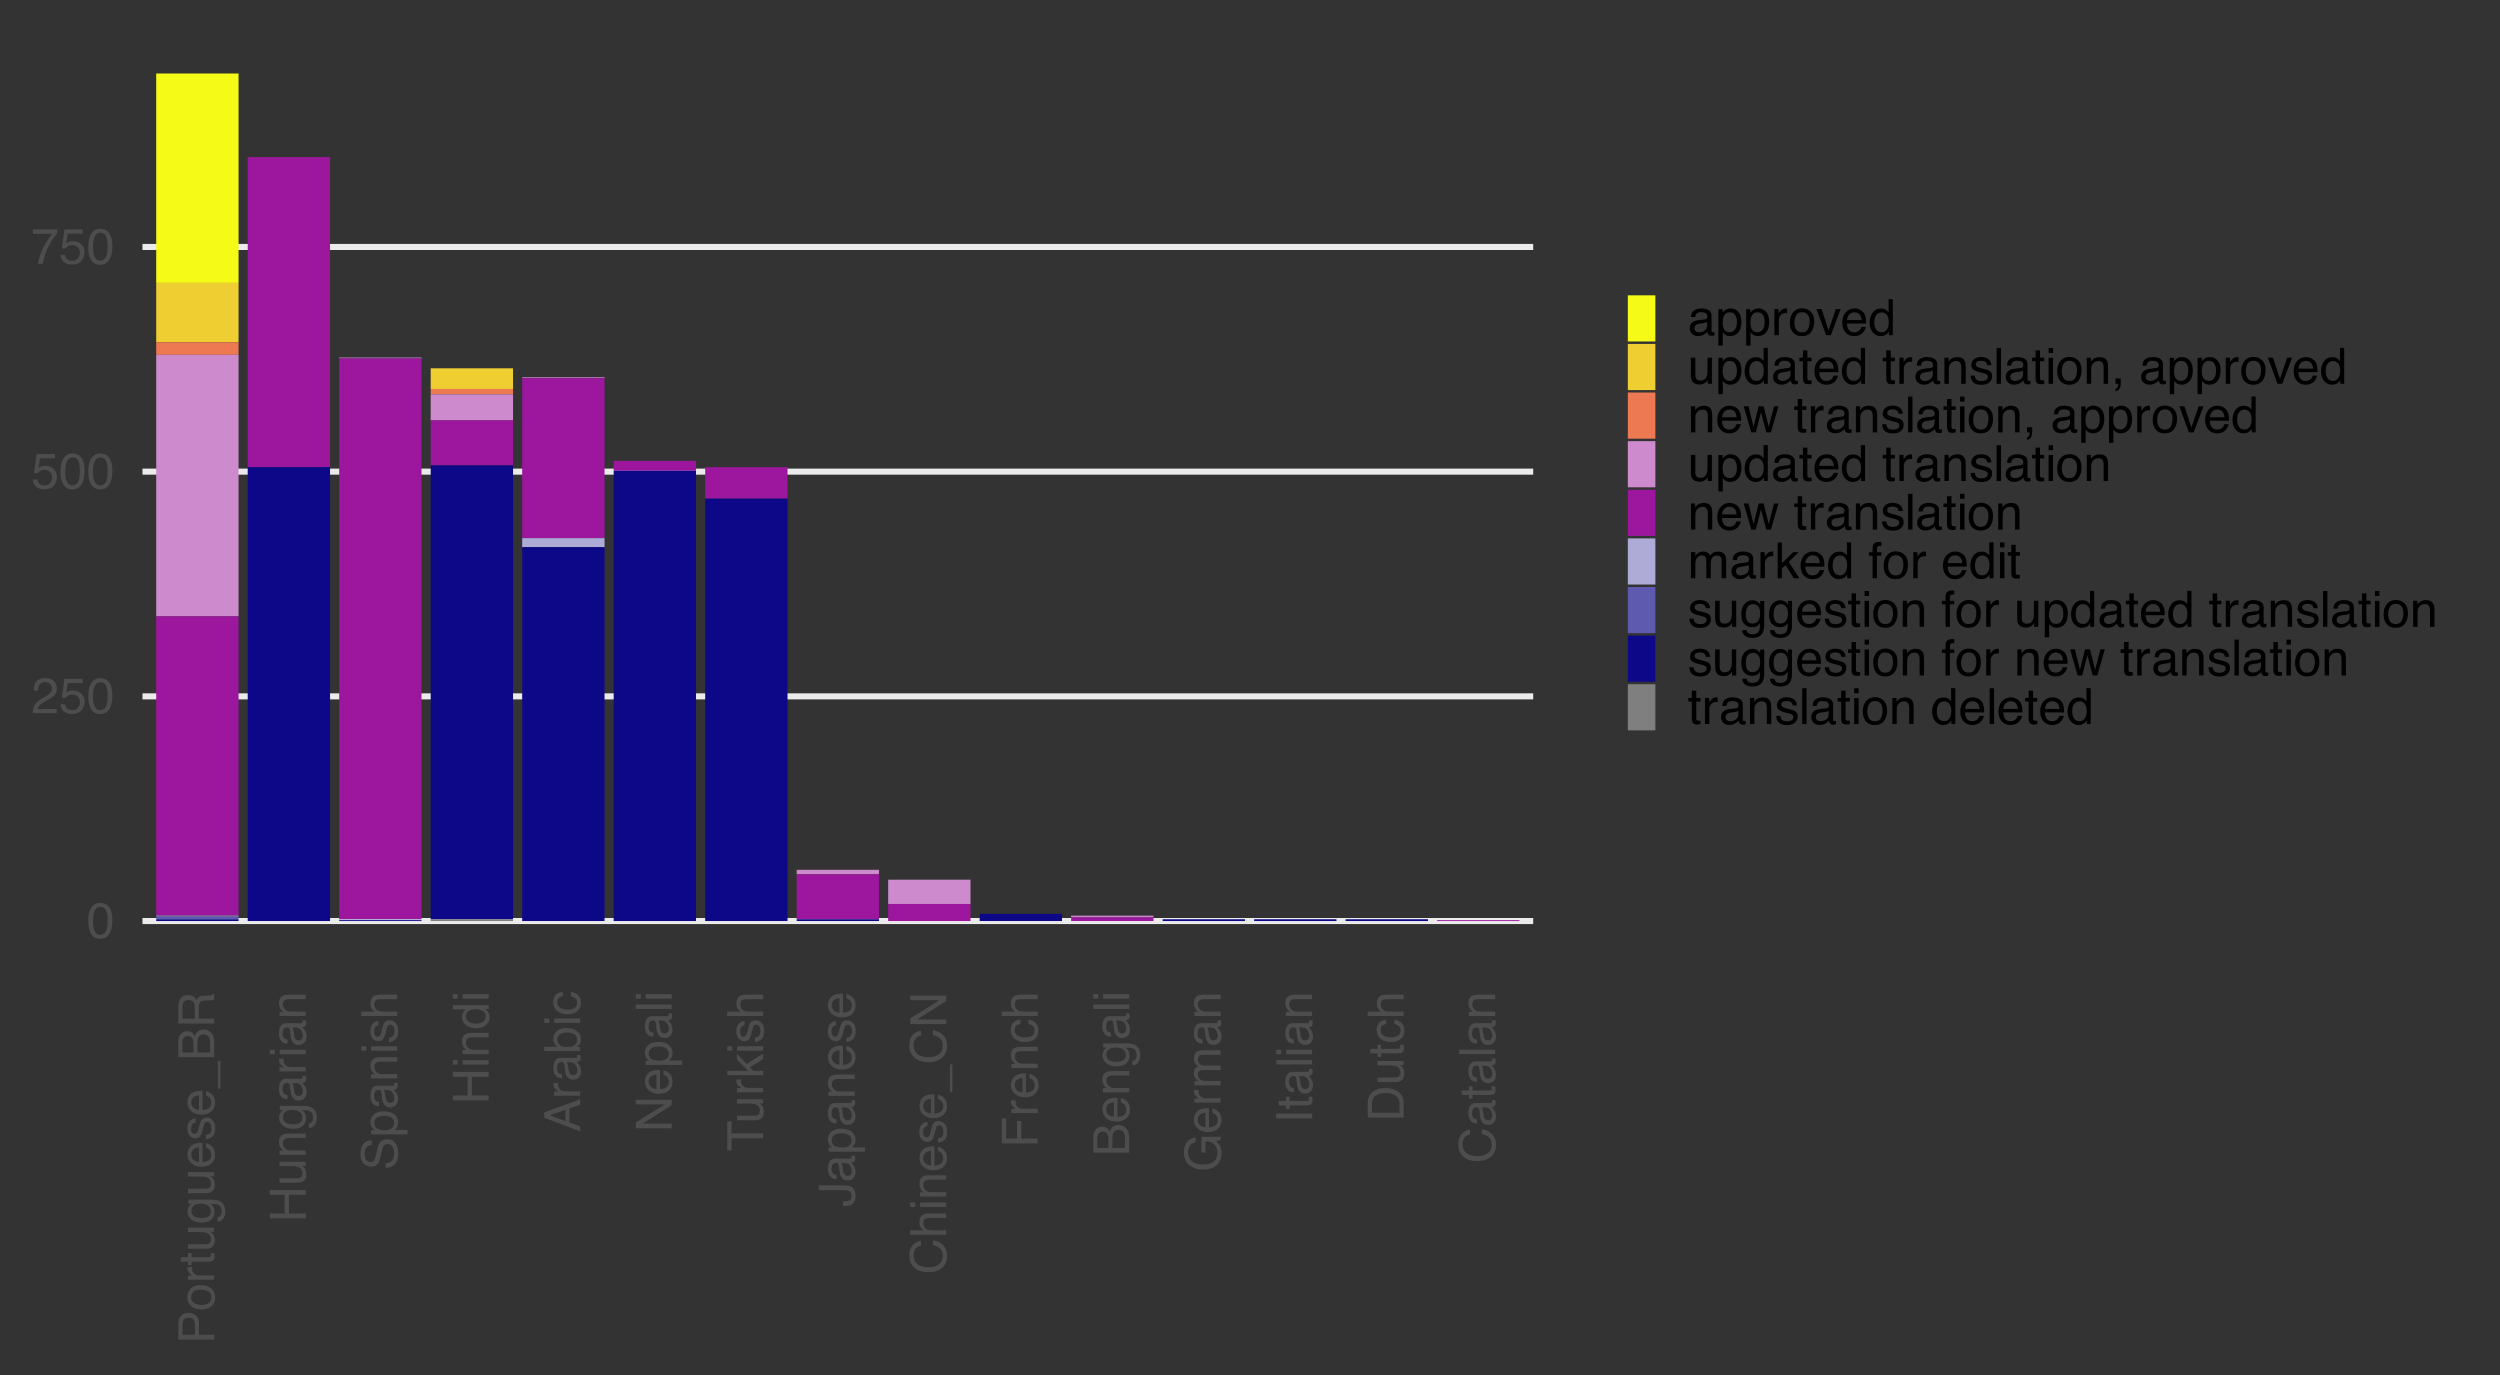 <?xml version="1.0" encoding="UTF-8"?>
<svg xmlns="http://www.w3.org/2000/svg" xmlns:xlink="http://www.w3.org/1999/xlink" width="1440" height="792" viewBox="0 0 1440 792">
<rect x="0" y="0" width="1440" height="792" fill="#333333" stroke="none"/>
<defs>
<g>
<g id="glyph-0-0">
<path d="M 0.922 0 L 0.922 -20.656 L 17.328 -20.656 L 17.328 0 Z M 14.734 -2.594 L 14.734 -18.062 L 3.516 -18.062 L 3.516 -2.594 Z M 14.734 -2.594 "/>
</g>
<g id="glyph-0-1">
<path d="M 7.797 -20.141 C 10.398 -20.141 12.281 -19.066 13.438 -16.922 C 14.344 -15.254 14.797 -12.977 14.797 -10.094 C 14.797 -7.352 14.383 -5.086 13.562 -3.297 C 12.383 -0.734 10.457 0.547 7.781 0.547 C 5.352 0.547 3.551 -0.5 2.375 -2.594 C 1.395 -4.352 0.906 -6.707 0.906 -9.656 C 0.906 -11.945 1.195 -13.91 1.781 -15.547 C 2.883 -18.609 4.891 -20.141 7.797 -20.141 Z M 7.766 -1.75 C 9.078 -1.75 10.117 -2.332 10.891 -3.5 C 11.672 -4.664 12.062 -6.832 12.062 -10 C 12.062 -12.281 11.781 -14.16 11.219 -15.641 C 10.656 -17.117 9.562 -17.859 7.938 -17.859 C 6.445 -17.859 5.359 -17.156 4.672 -15.75 C 3.984 -14.352 3.641 -12.289 3.641 -9.562 C 3.641 -7.508 3.859 -5.859 4.297 -4.609 C 4.973 -2.703 6.129 -1.75 7.766 -1.75 Z M 7.766 -1.75 "/>
</g>
<g id="glyph-0-2">
<path d="M 0.906 0 C 1 -1.727 1.352 -3.234 1.969 -4.516 C 2.594 -5.805 3.812 -6.977 5.625 -8.031 L 8.328 -9.594 C 9.535 -10.289 10.383 -10.891 10.875 -11.391 C 11.633 -12.172 12.016 -13.062 12.016 -14.062 C 12.016 -15.227 11.66 -16.156 10.953 -16.844 C 10.254 -17.539 9.32 -17.891 8.156 -17.891 C 6.414 -17.891 5.219 -17.234 4.562 -15.922 C 4.195 -15.211 4 -14.238 3.969 -13 L 1.391 -13 C 1.422 -14.75 1.742 -16.176 2.359 -17.281 C 3.453 -19.227 5.391 -20.203 8.172 -20.203 C 10.473 -20.203 12.156 -19.578 13.219 -18.328 C 14.281 -17.086 14.812 -15.703 14.812 -14.172 C 14.812 -12.555 14.25 -11.18 13.125 -10.047 C 12.469 -9.379 11.289 -8.57 9.594 -7.625 L 7.656 -6.547 C 6.738 -6.047 6.02 -5.566 5.5 -5.109 C 4.562 -4.285 3.969 -3.379 3.719 -2.391 L 14.719 -2.391 L 14.719 0 Z M 0.906 0 "/>
</g>
<g id="glyph-0-3">
<path d="M 3.562 -5.125 C 3.727 -3.688 4.395 -2.691 5.562 -2.141 C 6.164 -1.859 6.863 -1.719 7.656 -1.719 C 9.156 -1.719 10.266 -2.191 10.984 -3.141 C 11.703 -4.098 12.062 -5.16 12.062 -6.328 C 12.062 -7.734 11.629 -8.82 10.766 -9.594 C 9.91 -10.363 8.883 -10.75 7.688 -10.75 C 6.82 -10.75 6.078 -10.578 5.453 -10.234 C 4.828 -9.898 4.297 -9.43 3.859 -8.828 L 1.656 -8.953 L 3.188 -19.797 L 13.656 -19.797 L 13.656 -17.344 L 5.094 -17.344 L 4.234 -11.75 C 4.703 -12.113 5.145 -12.383 5.562 -12.562 C 6.312 -12.863 7.18 -13.016 8.172 -13.016 C 10.016 -13.016 11.578 -12.422 12.859 -11.234 C 14.148 -10.047 14.797 -8.535 14.797 -6.703 C 14.797 -4.805 14.207 -3.129 13.031 -1.672 C 11.852 -0.223 9.973 0.5 7.391 0.5 C 5.754 0.5 4.305 0.039 3.047 -0.875 C 1.785 -1.801 1.078 -3.219 0.922 -5.125 Z M 3.562 -5.125 "/>
</g>
<g id="glyph-0-4">
<path d="M 15.062 -19.797 L 15.062 -17.594 C 14.414 -16.957 13.555 -15.863 12.484 -14.312 C 11.41 -12.758 10.457 -11.082 9.625 -9.281 C 8.812 -7.531 8.195 -5.93 7.781 -4.484 C 7.508 -3.555 7.156 -2.062 6.719 0 L 3.922 0 C 4.555 -3.844 5.961 -7.664 8.141 -11.469 C 9.422 -13.695 10.77 -15.625 12.188 -17.25 L 1.047 -17.25 L 1.047 -19.797 Z M 15.062 -19.797 "/>
</g>
<g id="glyph-0-5">
<path d="M 3.797 -4 C 3.797 -3.27 4.062 -2.691 4.594 -2.266 C 5.133 -1.848 5.77 -1.641 6.5 -1.641 C 7.383 -1.641 8.242 -1.848 9.078 -2.266 C 10.484 -2.953 11.188 -4.07 11.188 -5.625 L 11.188 -7.656 C 10.883 -7.469 10.488 -7.305 10 -7.172 C 9.508 -7.035 9.031 -6.941 8.562 -6.891 L 7.031 -6.688 C 6.113 -6.57 5.426 -6.379 4.969 -6.109 C 4.188 -5.672 3.797 -4.969 3.797 -4 Z M 9.922 -9.125 C 10.504 -9.195 10.895 -9.441 11.094 -9.859 C 11.207 -10.078 11.266 -10.398 11.266 -10.828 C 11.266 -11.691 10.957 -12.316 10.344 -12.703 C 9.727 -13.086 8.848 -13.281 7.703 -13.281 C 6.379 -13.281 5.441 -12.926 4.891 -12.219 C 4.578 -11.82 4.375 -11.238 4.281 -10.469 L 1.922 -10.469 C 1.973 -12.32 2.578 -13.609 3.734 -14.328 C 4.891 -15.055 6.234 -15.422 7.766 -15.422 C 9.535 -15.422 10.973 -15.082 12.078 -14.406 C 13.172 -13.738 13.719 -12.691 13.719 -11.266 L 13.719 -2.594 C 13.719 -2.32 13.77 -2.109 13.875 -1.953 C 13.988 -1.797 14.219 -1.719 14.562 -1.719 C 14.676 -1.719 14.801 -1.723 14.938 -1.734 C 15.082 -1.742 15.234 -1.766 15.391 -1.797 L 15.391 0.062 C 15.004 0.176 14.707 0.25 14.5 0.281 C 14.289 0.312 14.008 0.328 13.656 0.328 C 12.781 0.328 12.145 0.016 11.75 -0.609 C 11.551 -0.93 11.406 -1.395 11.312 -2 C 10.801 -1.32 10.062 -0.734 9.094 -0.234 C 8.133 0.254 7.07 0.5 5.906 0.5 C 4.508 0.5 3.367 0.078 2.484 -0.766 C 1.598 -1.609 1.156 -2.672 1.156 -3.953 C 1.156 -5.348 1.586 -6.43 2.453 -7.203 C 3.328 -7.973 4.473 -8.445 5.891 -8.625 Z M 7.828 -15.422 Z M 7.828 -15.422 "/>
</g>
<g id="glyph-0-6">
<path d="M 8.219 -1.703 C 9.395 -1.703 10.375 -2.195 11.156 -3.188 C 11.938 -4.176 12.328 -5.656 12.328 -7.625 C 12.328 -8.82 12.156 -9.852 11.812 -10.719 C 11.156 -12.375 9.957 -13.203 8.219 -13.203 C 6.457 -13.203 5.254 -12.328 4.609 -10.578 C 4.266 -9.641 4.094 -8.445 4.094 -7 C 4.094 -5.844 4.266 -4.852 4.609 -4.031 C 5.266 -2.477 6.469 -1.703 8.219 -1.703 Z M 1.656 -14.984 L 4.125 -14.984 L 4.125 -13 C 4.625 -13.676 5.176 -14.203 5.781 -14.578 C 6.633 -15.141 7.633 -15.422 8.781 -15.422 C 10.488 -15.422 11.938 -14.766 13.125 -13.453 C 14.32 -12.148 14.922 -10.285 14.922 -7.859 C 14.922 -4.578 14.062 -2.234 12.344 -0.828 C 11.258 0.055 9.992 0.5 8.547 0.5 C 7.41 0.5 6.457 0.254 5.688 -0.234 C 5.238 -0.516 4.738 -1 4.188 -1.688 L 4.188 6 L 1.656 6 Z M 1.656 -14.984 "/>
</g>
<g id="glyph-0-7">
<path d="M 1.922 -15.062 L 4.328 -15.062 L 4.328 -12.453 C 4.523 -12.961 5.008 -13.578 5.781 -14.297 C 6.551 -15.023 7.438 -15.391 8.438 -15.391 C 8.477 -15.391 8.555 -15.383 8.672 -15.375 C 8.785 -15.375 8.977 -15.359 9.25 -15.328 L 9.25 -12.656 C 9.102 -12.688 8.961 -12.703 8.828 -12.703 C 8.703 -12.711 8.566 -12.719 8.422 -12.719 C 7.148 -12.719 6.172 -12.305 5.484 -11.484 C 4.797 -10.672 4.453 -9.727 4.453 -8.656 L 4.453 0 L 1.922 0 Z M 1.922 -15.062 "/>
</g>
<g id="glyph-0-8">
<path d="M 7.828 -1.625 C 9.504 -1.625 10.656 -2.258 11.281 -3.531 C 11.906 -4.801 12.219 -6.219 12.219 -7.781 C 12.219 -9.188 11.992 -10.328 11.547 -11.203 C 10.828 -12.586 9.598 -13.281 7.859 -13.281 C 6.316 -13.281 5.191 -12.691 4.484 -11.516 C 3.785 -10.336 3.438 -8.91 3.438 -7.234 C 3.438 -5.641 3.785 -4.305 4.484 -3.234 C 5.191 -2.16 6.305 -1.625 7.828 -1.625 Z M 7.938 -15.5 C 9.875 -15.5 11.508 -14.848 12.844 -13.547 C 14.188 -12.254 14.859 -10.352 14.859 -7.844 C 14.859 -5.414 14.266 -3.41 13.078 -1.828 C 11.898 -0.242 10.07 0.547 7.594 0.547 C 5.52 0.547 3.875 -0.148 2.656 -1.547 C 1.438 -2.953 0.828 -4.836 0.828 -7.203 C 0.828 -9.734 1.469 -11.75 2.75 -13.25 C 4.039 -14.75 5.77 -15.5 7.938 -15.5 Z M 7.844 -15.422 Z M 7.844 -15.422 "/>
</g>
<g id="glyph-0-9">
<path d="M 3.094 -15.062 L 7.109 -2.797 L 11.312 -15.062 L 14.094 -15.062 L 8.406 0 L 5.703 0 L 0.156 -15.062 Z M 3.094 -15.062 "/>
</g>
<g id="glyph-0-10">
<path d="M 8.125 -15.391 C 9.195 -15.391 10.234 -15.141 11.234 -14.641 C 12.234 -14.141 13 -13.492 13.531 -12.703 C 14.031 -11.941 14.363 -11.055 14.531 -10.047 C 14.688 -9.348 14.766 -8.238 14.766 -6.719 L 3.719 -6.719 C 3.77 -5.188 4.133 -3.957 4.812 -3.031 C 5.488 -2.113 6.531 -1.656 7.938 -1.656 C 9.258 -1.656 10.316 -2.094 11.109 -2.969 C 11.555 -3.469 11.875 -4.051 12.062 -4.719 L 14.547 -4.719 C 14.484 -4.164 14.266 -3.551 13.891 -2.875 C 13.523 -2.195 13.113 -1.641 12.656 -1.203 C 11.883 -0.453 10.93 0.051 9.797 0.312 C 9.191 0.457 8.504 0.531 7.734 0.531 C 5.859 0.531 4.27 -0.148 2.969 -1.516 C 1.664 -2.879 1.016 -4.785 1.016 -7.234 C 1.016 -9.66 1.672 -11.625 2.984 -13.125 C 4.297 -14.633 6.008 -15.391 8.125 -15.391 Z M 12.156 -8.734 C 12.062 -9.828 11.828 -10.703 11.453 -11.359 C 10.754 -12.578 9.594 -13.188 7.969 -13.188 C 6.812 -13.188 5.836 -12.766 5.047 -11.922 C 4.254 -11.086 3.836 -10.023 3.797 -8.734 Z M 7.891 -15.422 Z M 7.891 -15.422 "/>
</g>
<g id="glyph-0-11">
<path d="M 3.453 -7.359 C 3.453 -5.742 3.797 -4.391 4.484 -3.297 C 5.172 -2.211 6.27 -1.672 7.781 -1.672 C 8.945 -1.672 9.906 -2.176 10.656 -3.188 C 11.414 -4.195 11.797 -5.641 11.797 -7.516 C 11.797 -9.422 11.406 -10.832 10.625 -11.75 C 9.852 -12.664 8.895 -13.125 7.75 -13.125 C 6.469 -13.125 5.43 -12.633 4.641 -11.656 C 3.848 -10.676 3.453 -9.242 3.453 -7.359 Z M 7.266 -15.328 C 8.422 -15.328 9.391 -15.082 10.172 -14.594 C 10.617 -14.312 11.129 -13.82 11.703 -13.125 L 11.703 -20.719 L 14.125 -20.719 L 14.125 0 L 11.859 0 L 11.859 -2.094 C 11.266 -1.164 10.562 -0.492 9.75 -0.078 C 8.945 0.328 8.023 0.531 6.984 0.531 C 5.305 0.531 3.852 -0.172 2.625 -1.578 C 1.395 -2.992 0.781 -4.875 0.781 -7.219 C 0.781 -9.406 1.336 -11.301 2.453 -12.906 C 3.578 -14.52 5.18 -15.328 7.266 -15.328 Z M 7.266 -15.328 "/>
</g>
<g id="glyph-0-12">
<path d="M 4.391 -15.062 L 4.391 -5.062 C 4.391 -4.289 4.508 -3.66 4.75 -3.172 C 5.195 -2.273 6.035 -1.828 7.266 -1.828 C 9.023 -1.828 10.227 -2.613 10.875 -4.188 C 11.219 -5.031 11.391 -6.188 11.391 -7.656 L 11.391 -15.062 L 13.922 -15.062 L 13.922 0 L 11.531 0 L 11.562 -2.219 C 11.227 -1.645 10.816 -1.16 10.328 -0.766 C 9.367 0.016 8.195 0.406 6.812 0.406 C 4.664 0.406 3.207 -0.312 2.438 -1.75 C 2.008 -2.508 1.797 -3.535 1.797 -4.828 L 1.797 -15.062 Z M 7.859 -15.422 Z M 7.859 -15.422 "/>
</g>
<g id="glyph-0-13">
<path d="M 2.359 -19.266 L 4.922 -19.266 L 4.922 -15.062 L 7.328 -15.062 L 7.328 -13 L 4.922 -13 L 4.922 -3.156 C 4.922 -2.633 5.098 -2.285 5.453 -2.109 C 5.648 -2.004 5.977 -1.953 6.438 -1.953 C 6.562 -1.953 6.691 -1.953 6.828 -1.953 C 6.973 -1.961 7.141 -1.977 7.328 -2 L 7.328 0 C 7.035 0.082 6.734 0.141 6.422 0.172 C 6.109 0.211 5.77 0.234 5.406 0.234 C 4.219 0.234 3.41 -0.066 2.984 -0.672 C 2.566 -1.273 2.359 -2.055 2.359 -3.016 L 2.359 -13 L 0.328 -13 L 0.328 -15.062 L 2.359 -15.062 Z M 2.359 -19.266 "/>
</g>
<g id="glyph-0-14">
</g>
<g id="glyph-0-15">
<path d="M 1.859 -15.062 L 4.266 -15.062 L 4.266 -12.922 C 4.973 -13.805 5.723 -14.438 6.516 -14.812 C 7.316 -15.195 8.207 -15.391 9.188 -15.391 C 11.32 -15.391 12.766 -14.645 13.516 -13.156 C 13.922 -12.344 14.125 -11.176 14.125 -9.656 L 14.125 0 L 11.562 0 L 11.562 -9.484 C 11.562 -10.41 11.426 -11.156 11.156 -11.719 C 10.695 -12.656 9.879 -13.125 8.703 -13.125 C 8.098 -13.125 7.609 -13.062 7.234 -12.938 C 6.535 -12.727 5.926 -12.316 5.406 -11.703 C 4.977 -11.203 4.703 -10.688 4.578 -10.156 C 4.453 -9.625 4.391 -8.867 4.391 -7.891 L 4.391 0 L 1.859 0 Z M 7.797 -15.422 Z M 7.797 -15.422 "/>
</g>
<g id="glyph-0-16">
<path d="M 3.359 -4.719 C 3.43 -3.875 3.645 -3.227 4 -2.781 C 4.633 -1.969 5.738 -1.562 7.312 -1.562 C 8.25 -1.562 9.07 -1.766 9.781 -2.172 C 10.5 -2.578 10.859 -3.207 10.859 -4.062 C 10.859 -4.707 10.57 -5.203 10 -5.547 C 9.633 -5.742 8.91 -5.977 7.828 -6.25 L 5.828 -6.766 C 4.535 -7.078 3.586 -7.43 2.984 -7.828 C 1.891 -8.516 1.344 -9.461 1.344 -10.672 C 1.344 -12.098 1.852 -13.25 2.875 -14.125 C 3.906 -15.008 5.289 -15.453 7.031 -15.453 C 9.301 -15.453 10.938 -14.785 11.938 -13.453 C 12.562 -12.609 12.867 -11.703 12.859 -10.734 L 10.469 -10.734 C 10.414 -11.305 10.211 -11.828 9.859 -12.297 C 9.273 -12.953 8.266 -13.281 6.828 -13.281 C 5.879 -13.281 5.156 -13.098 4.656 -12.734 C 4.164 -12.367 3.922 -11.891 3.922 -11.297 C 3.922 -10.641 4.242 -10.113 4.891 -9.719 C 5.266 -9.477 5.816 -9.27 6.547 -9.094 L 8.219 -8.688 C 10.039 -8.25 11.258 -7.82 11.875 -7.406 C 12.863 -6.758 13.359 -5.742 13.359 -4.359 C 13.359 -3.016 12.848 -1.852 11.828 -0.875 C 10.816 0.094 9.27 0.578 7.188 0.578 C 4.945 0.578 3.359 0.07 2.422 -0.938 C 1.492 -1.957 0.992 -3.219 0.922 -4.719 Z M 7.094 -15.422 Z M 7.094 -15.422 "/>
</g>
<g id="glyph-0-17">
<path d="M 1.922 -20.656 L 4.453 -20.656 L 4.453 0 L 1.922 0 Z M 1.922 -20.656 "/>
</g>
<g id="glyph-0-18">
<path d="M 1.859 -14.984 L 4.422 -14.984 L 4.422 0 L 1.859 0 Z M 1.859 -20.656 L 4.422 -20.656 L 4.422 -17.781 L 1.859 -17.781 Z M 1.859 -20.656 "/>
</g>
<g id="glyph-0-19">
<path d="M 2.391 2.938 C 3.035 2.82 3.488 2.367 3.75 1.578 C 3.895 1.148 3.969 0.738 3.969 0.344 C 3.969 0.281 3.961 0.223 3.953 0.172 C 3.953 0.117 3.941 0.062 3.922 0 L 2.391 0 L 2.391 -3.062 L 5.406 -3.062 L 5.406 -0.219 C 5.406 0.895 5.176 1.875 4.719 2.719 C 4.27 3.562 3.492 4.082 2.391 4.281 Z M 2.391 2.938 "/>
</g>
<g id="glyph-0-20">
<path d="M 3.016 -15.062 L 5.922 -3.188 L 8.859 -15.062 L 11.703 -15.062 L 14.656 -3.266 L 17.734 -15.062 L 20.266 -15.062 L 15.891 0 L 13.266 0 L 10.188 -11.656 L 7.234 0 L 4.594 0 L 0.25 -15.062 Z M 3.016 -15.062 "/>
</g>
<g id="glyph-0-21">
<path d="M 1.859 -15.062 L 4.359 -15.062 L 4.359 -12.922 C 4.961 -13.66 5.504 -14.195 5.984 -14.531 C 6.816 -15.102 7.766 -15.391 8.828 -15.391 C 10.023 -15.391 10.992 -15.098 11.734 -14.516 C 12.141 -14.172 12.516 -13.672 12.859 -13.016 C 13.422 -13.828 14.078 -14.426 14.828 -14.812 C 15.586 -15.195 16.441 -15.391 17.391 -15.391 C 19.422 -15.391 20.801 -14.66 21.531 -13.203 C 21.926 -12.41 22.125 -11.352 22.125 -10.031 L 22.125 0 L 19.484 0 L 19.484 -10.469 C 19.484 -11.469 19.234 -12.156 18.734 -12.531 C 18.234 -12.906 17.625 -13.094 16.906 -13.094 C 15.906 -13.094 15.047 -12.758 14.328 -12.094 C 13.617 -11.426 13.266 -10.316 13.266 -8.766 L 13.266 0 L 10.688 0 L 10.688 -9.828 C 10.688 -10.848 10.566 -11.594 10.328 -12.062 C 9.941 -12.77 9.223 -13.125 8.172 -13.125 C 7.211 -13.125 6.344 -12.75 5.562 -12 C 4.781 -11.258 4.391 -9.922 4.391 -7.984 L 4.391 0 L 1.859 0 Z M 1.859 -15.062 "/>
</g>
<g id="glyph-0-22">
<path d="M 1.797 -20.656 L 4.234 -20.656 L 4.234 -8.656 L 10.734 -15.062 L 13.969 -15.062 L 8.203 -9.422 L 14.281 0 L 11.047 0 L 6.359 -7.594 L 4.234 -5.656 L 4.234 0 L 1.797 0 Z M 1.797 -20.656 "/>
</g>
<g id="glyph-0-23">
<path d="M 2.484 -17.344 C 2.523 -18.395 2.707 -19.164 3.031 -19.656 C 3.625 -20.52 4.766 -20.953 6.453 -20.953 C 6.609 -20.953 6.77 -20.945 6.938 -20.938 C 7.113 -20.926 7.305 -20.91 7.516 -20.891 L 7.516 -18.594 C 7.254 -18.602 7.066 -18.609 6.953 -18.609 C 6.836 -18.617 6.727 -18.625 6.625 -18.625 C 5.852 -18.625 5.391 -18.426 5.234 -18.031 C 5.086 -17.633 5.016 -16.617 5.016 -14.984 L 7.516 -14.984 L 7.516 -13 L 4.984 -13 L 4.984 0 L 2.484 0 L 2.484 -13 L 0.391 -13 L 0.391 -14.984 L 2.484 -14.984 Z M 2.484 -17.344 "/>
</g>
<g id="glyph-0-24">
<path d="M 7.172 -15.328 C 8.348 -15.328 9.379 -15.035 10.266 -14.453 C 10.742 -14.129 11.234 -13.648 11.734 -13.016 L 11.734 -14.922 L 14.062 -14.922 L 14.062 -1.219 C 14.062 0.688 13.781 2.191 13.219 3.297 C 12.164 5.348 10.18 6.375 7.266 6.375 C 5.648 6.375 4.285 6.008 3.172 5.281 C 2.066 4.551 1.453 3.414 1.328 1.875 L 3.891 1.875 C 4.016 2.539 4.258 3.062 4.625 3.438 C 5.195 4 6.098 4.281 7.328 4.281 C 9.266 4.281 10.535 3.594 11.141 2.219 C 11.492 1.414 11.656 -0.02 11.625 -2.094 C 11.125 -1.32 10.516 -0.75 9.797 -0.375 C 9.086 0 8.145 0.188 6.969 0.188 C 5.344 0.188 3.914 -0.391 2.688 -1.547 C 1.469 -2.711 0.859 -4.629 0.859 -7.297 C 0.859 -9.816 1.473 -11.785 2.703 -13.203 C 3.941 -14.617 5.43 -15.328 7.172 -15.328 Z M 11.734 -7.594 C 11.734 -9.457 11.348 -10.836 10.578 -11.734 C 9.805 -12.641 8.828 -13.094 7.641 -13.094 C 5.859 -13.094 4.641 -12.258 3.984 -10.594 C 3.629 -9.695 3.453 -8.531 3.453 -7.094 C 3.453 -5.395 3.797 -4.102 4.484 -3.219 C 5.18 -2.332 6.109 -1.891 7.266 -1.891 C 9.086 -1.891 10.367 -2.707 11.109 -4.344 C 11.523 -5.27 11.734 -6.352 11.734 -7.594 Z M 7.469 -15.422 Z M 7.469 -15.422 "/>
</g>
<g id="glyph-1-0">
<path d="M 0 -0.922 L -20.656 -0.922 L -20.656 -17.328 L 0 -17.328 Z M -2.594 -14.734 L -18.062 -14.734 L -18.062 -3.516 L -2.594 -3.516 Z M -2.594 -14.734 "/>
</g>
<g id="glyph-1-1">
<path d="M -20.656 -2.453 L -20.656 -11.75 C -20.656 -13.594 -20.133 -15.078 -19.094 -16.203 C -18.062 -17.328 -16.609 -17.891 -14.734 -17.891 C -13.117 -17.891 -11.711 -17.383 -10.516 -16.375 C -9.328 -15.375 -8.734 -13.832 -8.734 -11.75 L -8.734 -5.266 L 0 -5.266 L 0 -2.453 Z M -14.719 -15.062 C -16.238 -15.062 -17.27 -14.5 -17.812 -13.375 C -18.102 -12.75 -18.25 -11.898 -18.25 -10.828 L -18.25 -5.266 L -11.094 -5.266 L -11.094 -10.828 C -11.094 -12.086 -11.359 -13.109 -11.891 -13.891 C -12.43 -14.672 -13.375 -15.062 -14.719 -15.062 Z M -14.719 -15.062 "/>
</g>
<g id="glyph-1-2">
<path d="M -1.625 -7.828 C -1.625 -9.504 -2.258 -10.656 -3.531 -11.281 C -4.801 -11.906 -6.219 -12.219 -7.781 -12.219 C -9.188 -12.219 -10.328 -11.992 -11.203 -11.547 C -12.586 -10.828 -13.281 -9.598 -13.281 -7.859 C -13.281 -6.316 -12.691 -5.191 -11.516 -4.484 C -10.336 -3.785 -8.91 -3.438 -7.234 -3.438 C -5.641 -3.438 -4.305 -3.785 -3.234 -4.484 C -2.16 -5.191 -1.625 -6.305 -1.625 -7.828 Z M -15.5 -7.938 C -15.5 -9.875 -14.848 -11.508 -13.547 -12.844 C -12.254 -14.188 -10.352 -14.859 -7.844 -14.859 C -5.414 -14.859 -3.41 -14.266 -1.828 -13.078 C -0.242 -11.898 0.547 -10.07 0.547 -7.594 C 0.547 -5.52 -0.148 -3.875 -1.547 -2.656 C -2.953 -1.438 -4.836 -0.828 -7.203 -0.828 C -9.734 -0.828 -11.75 -1.469 -13.25 -2.75 C -14.75 -4.039 -15.5 -5.77 -15.5 -7.938 Z M -15.422 -7.844 Z M -15.422 -7.844 "/>
</g>
<g id="glyph-1-3">
<path d="M -15.062 -1.922 L -15.062 -4.328 L -12.453 -4.328 C -12.961 -4.523 -13.578 -5.008 -14.297 -5.781 C -15.023 -6.551 -15.391 -7.438 -15.391 -8.438 C -15.391 -8.477 -15.383 -8.555 -15.375 -8.672 C -15.375 -8.785 -15.359 -8.977 -15.328 -9.25 L -12.656 -9.25 C -12.688 -9.102 -12.703 -8.961 -12.703 -8.828 C -12.711 -8.703 -12.719 -8.566 -12.719 -8.422 C -12.719 -7.148 -12.305 -6.172 -11.484 -5.484 C -10.672 -4.797 -9.727 -4.453 -8.656 -4.453 L 0 -4.453 L 0 -1.922 Z M -15.062 -1.922 "/>
</g>
<g id="glyph-1-4">
<path d="M -19.266 -2.359 L -19.266 -4.922 L -15.062 -4.922 L -15.062 -7.328 L -13 -7.328 L -13 -4.922 L -3.156 -4.922 C -2.633 -4.922 -2.285 -5.098 -2.109 -5.453 C -2.004 -5.648 -1.953 -5.977 -1.953 -6.438 C -1.953 -6.562 -1.953 -6.691 -1.953 -6.828 C -1.961 -6.973 -1.977 -7.141 -2 -7.328 L 0 -7.328 C 0.082 -7.035 0.141 -6.734 0.172 -6.422 C 0.211 -6.109 0.234 -5.77 0.234 -5.406 C 0.234 -4.219 -0.066 -3.41 -0.672 -2.984 C -1.273 -2.566 -2.055 -2.359 -3.016 -2.359 L -13 -2.359 L -13 -0.328 L -15.062 -0.328 L -15.062 -2.359 Z M -19.266 -2.359 "/>
</g>
<g id="glyph-1-5">
<path d="M -15.062 -4.391 L -5.062 -4.391 C -4.289 -4.391 -3.66 -4.508 -3.172 -4.75 C -2.273 -5.195 -1.828 -6.035 -1.828 -7.266 C -1.828 -9.023 -2.613 -10.227 -4.188 -10.875 C -5.031 -11.219 -6.188 -11.391 -7.656 -11.391 L -15.062 -11.391 L -15.062 -13.922 L 0 -13.922 L 0 -11.531 L -2.219 -11.562 C -1.645 -11.227 -1.16 -10.816 -0.766 -10.328 C 0.016 -9.367 0.406 -8.195 0.406 -6.812 C 0.406 -4.664 -0.312 -3.207 -1.75 -2.438 C -2.508 -2.008 -3.535 -1.797 -4.828 -1.797 L -15.062 -1.797 Z M -15.422 -7.859 Z M -15.422 -7.859 "/>
</g>
<g id="glyph-1-6">
<path d="M -15.328 -7.172 C -15.328 -8.348 -15.035 -9.379 -14.453 -10.266 C -14.129 -10.742 -13.648 -11.234 -13.016 -11.734 L -14.922 -11.734 L -14.922 -14.062 L -1.219 -14.062 C 0.688 -14.062 2.191 -13.781 3.297 -13.219 C 5.348 -12.164 6.375 -10.18 6.375 -7.266 C 6.375 -5.648 6.008 -4.285 5.281 -3.172 C 4.551 -2.066 3.414 -1.453 1.875 -1.328 L 1.875 -3.891 C 2.539 -4.016 3.062 -4.258 3.438 -4.625 C 4 -5.195 4.281 -6.098 4.281 -7.328 C 4.281 -9.266 3.594 -10.535 2.219 -11.141 C 1.414 -11.492 -0.02 -11.656 -2.094 -11.625 C -1.32 -11.125 -0.75 -10.516 -0.375 -9.797 C 0 -9.086 0.188 -8.145 0.188 -6.969 C 0.188 -5.344 -0.391 -3.914 -1.547 -2.688 C -2.711 -1.469 -4.629 -0.859 -7.297 -0.859 C -9.816 -0.859 -11.785 -1.473 -13.203 -2.703 C -14.617 -3.941 -15.328 -5.43 -15.328 -7.172 Z M -7.594 -11.734 C -9.457 -11.734 -10.836 -11.348 -11.734 -10.578 C -12.641 -9.805 -13.094 -8.828 -13.094 -7.641 C -13.094 -5.859 -12.258 -4.641 -10.594 -3.984 C -9.695 -3.629 -8.531 -3.453 -7.094 -3.453 C -5.395 -3.453 -4.102 -3.797 -3.219 -4.484 C -2.332 -5.18 -1.891 -6.109 -1.891 -7.266 C -1.891 -9.086 -2.707 -10.367 -4.344 -11.109 C -5.27 -11.523 -6.352 -11.734 -7.594 -11.734 Z M -15.422 -7.469 Z M -15.422 -7.469 "/>
</g>
<g id="glyph-1-7">
<path d="M -15.391 -8.125 C -15.391 -9.195 -15.141 -10.234 -14.641 -11.234 C -14.141 -12.234 -13.492 -13 -12.703 -13.531 C -11.941 -14.031 -11.055 -14.363 -10.047 -14.531 C -9.348 -14.688 -8.238 -14.766 -6.719 -14.766 L -6.719 -3.719 C -5.188 -3.77 -3.957 -4.133 -3.031 -4.812 C -2.113 -5.488 -1.656 -6.531 -1.656 -7.938 C -1.656 -9.258 -2.094 -10.316 -2.969 -11.109 C -3.469 -11.555 -4.051 -11.875 -4.719 -12.062 L -4.719 -14.547 C -4.164 -14.484 -3.551 -14.266 -2.875 -13.891 C -2.195 -13.523 -1.641 -13.113 -1.203 -12.656 C -0.453 -11.883 0.051 -10.93 0.312 -9.797 C 0.457 -9.191 0.531 -8.504 0.531 -7.734 C 0.531 -5.859 -0.148 -4.27 -1.516 -2.969 C -2.879 -1.664 -4.785 -1.016 -7.234 -1.016 C -9.66 -1.016 -11.625 -1.672 -13.125 -2.984 C -14.633 -4.297 -15.391 -6.008 -15.391 -8.125 Z M -8.734 -12.156 C -9.828 -12.062 -10.703 -11.828 -11.359 -11.453 C -12.578 -10.754 -13.188 -9.594 -13.188 -7.969 C -13.188 -6.812 -12.766 -5.836 -11.922 -5.047 C -11.086 -4.254 -10.023 -3.836 -8.734 -3.797 Z M -15.422 -7.891 Z M -15.422 -7.891 "/>
</g>
<g id="glyph-1-8">
<path d="M -4.719 -3.359 C -3.875 -3.43 -3.227 -3.645 -2.781 -4 C -1.969 -4.633 -1.562 -5.738 -1.562 -7.312 C -1.562 -8.25 -1.766 -9.07 -2.172 -9.781 C -2.578 -10.5 -3.207 -10.859 -4.062 -10.859 C -4.707 -10.859 -5.203 -10.57 -5.547 -10 C -5.742 -9.633 -5.977 -8.91 -6.25 -7.828 L -6.766 -5.828 C -7.078 -4.535 -7.43 -3.586 -7.828 -2.984 C -8.516 -1.891 -9.461 -1.344 -10.672 -1.344 C -12.098 -1.344 -13.25 -1.852 -14.125 -2.875 C -15.008 -3.906 -15.453 -5.289 -15.453 -7.031 C -15.453 -9.301 -14.785 -10.938 -13.453 -11.938 C -12.609 -12.562 -11.703 -12.867 -10.734 -12.859 L -10.734 -10.469 C -11.305 -10.414 -11.828 -10.211 -12.297 -9.859 C -12.953 -9.273 -13.281 -8.266 -13.281 -6.828 C -13.281 -5.879 -13.098 -5.156 -12.734 -4.656 C -12.367 -4.164 -11.891 -3.922 -11.297 -3.922 C -10.641 -3.922 -10.113 -4.242 -9.719 -4.891 C -9.477 -5.266 -9.27 -5.816 -9.094 -6.547 L -8.688 -8.219 C -8.25 -10.039 -7.82 -11.258 -7.406 -11.875 C -6.758 -12.863 -5.742 -13.359 -4.359 -13.359 C -3.016 -13.359 -1.852 -12.848 -0.875 -11.828 C 0.094 -10.816 0.578 -9.27 0.578 -7.188 C 0.578 -4.945 0.07 -3.359 -0.938 -2.422 C -1.957 -1.492 -3.219 -0.992 -4.719 -0.922 Z M -15.422 -7.094 Z M -15.422 -7.094 "/>
</g>
<g id="glyph-1-9">
<path d="M 3.594 0 L 2.172 0 L 2.172 -16.016 L 3.594 -16.016 Z M 3.594 0 "/>
</g>
<g id="glyph-1-10">
<path d="M -11.922 -9.953 C -11.922 -11.141 -12.086 -12.062 -12.422 -12.719 C -12.93 -13.75 -13.859 -14.266 -15.203 -14.266 C -16.547 -14.266 -17.453 -13.711 -17.922 -12.609 C -18.191 -11.992 -18.328 -11.078 -18.328 -9.859 L -18.328 -4.859 L -11.922 -4.859 Z M -2.391 -10.891 C -2.391 -12.609 -2.883 -13.832 -3.875 -14.562 C -4.508 -15.02 -5.27 -15.25 -6.156 -15.25 C -7.656 -15.25 -8.676 -14.582 -9.219 -13.25 C -9.508 -12.531 -9.656 -11.586 -9.656 -10.422 L -9.656 -4.859 L -2.391 -4.859 Z M -20.656 -2.125 L -20.656 -11 C -20.656 -13.414 -19.93 -15.133 -18.484 -16.156 C -17.629 -16.758 -16.645 -17.062 -15.531 -17.062 C -14.227 -17.062 -13.16 -16.688 -12.328 -15.938 C -11.891 -15.562 -11.488 -15.008 -11.125 -14.281 C -10.719 -15.344 -10.266 -16.133 -9.766 -16.656 C -8.859 -17.582 -7.613 -18.047 -6.031 -18.047 C -4.695 -18.047 -3.492 -17.629 -2.422 -16.797 C -0.805 -15.555 0 -13.578 0 -10.859 L 0 -2.125 Z M -20.656 -2.125 "/>
</g>
<g id="glyph-1-11">
<path d="M -11.188 -11.797 C -11.188 -13.109 -11.445 -14.145 -11.969 -14.906 C -12.5 -15.676 -13.445 -16.062 -14.812 -16.062 C -16.289 -16.062 -17.297 -15.523 -17.828 -14.453 C -18.109 -13.879 -18.25 -13.113 -18.25 -12.156 L -18.25 -5.328 L -11.188 -5.328 Z M -20.656 -2.531 L -20.656 -12.094 C -20.656 -13.664 -20.426 -14.961 -19.969 -15.984 C -19.082 -17.922 -17.457 -18.891 -15.094 -18.891 C -13.852 -18.891 -12.836 -18.633 -12.047 -18.125 C -11.266 -17.613 -10.633 -16.898 -10.156 -15.984 C -9.82 -16.797 -9.391 -17.406 -8.859 -17.812 C -8.328 -18.219 -7.457 -18.441 -6.25 -18.484 L -3.484 -18.594 C -2.703 -18.613 -2.117 -18.676 -1.734 -18.781 C -1.078 -18.945 -0.656 -19.25 -0.469 -19.688 L 0 -19.688 L 0 -16.25 C -0.176 -16.156 -0.406 -16.078 -0.688 -16.016 C -0.969 -15.961 -1.508 -15.922 -2.312 -15.891 L -5.766 -15.719 C -7.117 -15.656 -8.023 -15.156 -8.484 -14.219 C -8.734 -13.688 -8.859 -12.848 -8.859 -11.703 L -8.859 -5.328 L 0 -5.328 L 0 -2.531 Z M -20.656 -2.531 "/>
</g>
<g id="glyph-1-12">
<path d="M -20.656 -2.266 L -20.656 -5.094 L -12.125 -5.094 L -12.125 -15.828 L -20.656 -15.828 L -20.656 -18.656 L 0 -18.656 L 0 -15.828 L -9.656 -15.828 L -9.656 -5.094 L 0 -5.094 L 0 -2.266 Z M -20.656 -2.266 "/>
</g>
<g id="glyph-1-13">
<path d="M -15.062 -1.859 L -15.062 -4.266 L -12.922 -4.266 C -13.805 -4.973 -14.438 -5.723 -14.812 -6.516 C -15.195 -7.316 -15.391 -8.207 -15.391 -9.188 C -15.391 -11.32 -14.645 -12.766 -13.156 -13.516 C -12.344 -13.922 -11.176 -14.125 -9.656 -14.125 L 0 -14.125 L 0 -11.562 L -9.484 -11.562 C -10.41 -11.562 -11.156 -11.426 -11.719 -11.156 C -12.656 -10.695 -13.125 -9.879 -13.125 -8.703 C -13.125 -8.098 -13.062 -7.609 -12.938 -7.234 C -12.727 -6.535 -12.316 -5.926 -11.703 -5.406 C -11.203 -4.977 -10.688 -4.703 -10.156 -4.578 C -9.625 -4.453 -8.867 -4.391 -7.891 -4.391 L 0 -4.391 L 0 -1.859 Z M -15.422 -7.797 Z M -15.422 -7.797 "/>
</g>
<g id="glyph-1-14">
<path d="M -4 -3.797 C -3.27 -3.797 -2.691 -4.062 -2.266 -4.594 C -1.848 -5.133 -1.641 -5.77 -1.641 -6.5 C -1.641 -7.383 -1.848 -8.242 -2.266 -9.078 C -2.953 -10.484 -4.07 -11.188 -5.625 -11.188 L -7.656 -11.188 C -7.469 -10.883 -7.305 -10.488 -7.172 -10 C -7.035 -9.508 -6.941 -9.031 -6.891 -8.562 L -6.688 -7.031 C -6.57 -6.113 -6.379 -5.426 -6.109 -4.969 C -5.672 -4.188 -4.969 -3.797 -4 -3.797 Z M -9.125 -9.922 C -9.195 -10.504 -9.441 -10.895 -9.859 -11.094 C -10.078 -11.207 -10.398 -11.266 -10.828 -11.266 C -11.691 -11.266 -12.316 -10.957 -12.703 -10.344 C -13.086 -9.727 -13.281 -8.848 -13.281 -7.703 C -13.281 -6.379 -12.926 -5.441 -12.219 -4.891 C -11.82 -4.578 -11.238 -4.375 -10.469 -4.281 L -10.469 -1.922 C -12.32 -1.973 -13.609 -2.578 -14.328 -3.734 C -15.055 -4.891 -15.422 -6.234 -15.422 -7.766 C -15.422 -9.535 -15.082 -10.973 -14.406 -12.078 C -13.738 -13.172 -12.691 -13.719 -11.266 -13.719 L -2.594 -13.719 C -2.32 -13.719 -2.109 -13.77 -1.953 -13.875 C -1.797 -13.988 -1.719 -14.219 -1.719 -14.562 C -1.719 -14.676 -1.723 -14.801 -1.734 -14.938 C -1.742 -15.082 -1.766 -15.234 -1.797 -15.391 L 0.062 -15.391 C 0.176 -15.004 0.25 -14.707 0.281 -14.5 C 0.312 -14.289 0.328 -14.008 0.328 -13.656 C 0.328 -12.781 0.016 -12.145 -0.609 -11.75 C -0.93 -11.551 -1.395 -11.406 -2 -11.312 C -1.32 -10.801 -0.734 -10.062 -0.234 -9.094 C 0.254 -8.133 0.5 -7.07 0.5 -5.906 C 0.5 -4.508 0.078 -3.367 -0.766 -2.484 C -1.609 -1.598 -2.672 -1.156 -3.953 -1.156 C -5.348 -1.156 -6.43 -1.586 -7.203 -2.453 C -7.973 -3.328 -8.445 -4.473 -8.625 -5.891 Z M -15.422 -7.828 Z M -15.422 -7.828 "/>
</g>
<g id="glyph-1-15">
<path d="M -14.984 -1.859 L -14.984 -4.422 L 0 -4.422 L 0 -1.859 Z M -20.656 -1.859 L -20.656 -4.422 L -17.781 -4.422 L -17.781 -1.859 Z M -20.656 -1.859 "/>
</g>
<g id="glyph-1-16">
<path d="M -6.672 -4.016 C -5.492 -4.086 -4.539 -4.363 -3.812 -4.844 C -2.438 -5.781 -1.75 -7.422 -1.75 -9.766 C -1.75 -10.805 -1.898 -11.758 -2.203 -12.625 C -2.785 -14.289 -3.828 -15.125 -5.328 -15.125 C -6.453 -15.125 -7.254 -14.773 -7.734 -14.078 C -8.203 -13.359 -8.609 -12.242 -8.953 -10.734 L -9.594 -7.938 C -10 -6.102 -10.453 -4.805 -10.953 -4.047 C -11.816 -2.734 -13.102 -2.078 -14.812 -2.078 C -16.676 -2.078 -18.203 -2.719 -19.391 -4 C -20.578 -5.289 -21.172 -7.113 -21.172 -9.469 C -21.172 -11.633 -20.648 -13.473 -19.609 -14.984 C -18.566 -16.492 -16.895 -17.25 -14.594 -17.25 L -14.594 -14.625 C -15.695 -14.477 -16.547 -14.176 -17.141 -13.719 C -18.211 -12.863 -18.75 -11.414 -18.75 -9.375 C -18.75 -7.727 -18.398 -6.539 -17.703 -5.812 C -17.016 -5.094 -16.211 -4.734 -15.297 -4.734 C -14.285 -4.734 -13.547 -5.156 -13.078 -6 C -12.773 -6.551 -12.398 -7.805 -11.953 -9.766 L -11.297 -12.656 C -10.973 -14.051 -10.535 -15.129 -9.984 -15.891 C -9.016 -17.203 -7.613 -17.859 -5.781 -17.859 C -3.488 -17.859 -1.848 -17.023 -0.859 -15.359 C 0.117 -13.691 0.609 -11.758 0.609 -9.562 C 0.609 -6.988 -0.047 -4.977 -1.359 -3.531 C -2.66 -2.07 -4.43 -1.359 -6.672 -1.391 Z M -21.219 -9.672 Z M -21.219 -9.672 "/>
</g>
<g id="glyph-1-17">
<path d="M -1.703 -8.219 C -1.703 -9.395 -2.195 -10.375 -3.188 -11.156 C -4.176 -11.938 -5.656 -12.328 -7.625 -12.328 C -8.82 -12.328 -9.852 -12.156 -10.719 -11.812 C -12.375 -11.156 -13.203 -9.957 -13.203 -8.219 C -13.203 -6.457 -12.328 -5.254 -10.578 -4.609 C -9.641 -4.266 -8.445 -4.094 -7 -4.094 C -5.844 -4.094 -4.852 -4.266 -4.031 -4.609 C -2.477 -5.266 -1.703 -6.469 -1.703 -8.219 Z M -14.984 -1.656 L -14.984 -4.125 L -13 -4.125 C -13.676 -4.625 -14.203 -5.176 -14.578 -5.781 C -15.141 -6.633 -15.422 -7.633 -15.422 -8.781 C -15.422 -10.488 -14.766 -11.938 -13.453 -13.125 C -12.148 -14.32 -10.285 -14.922 -7.859 -14.922 C -4.578 -14.922 -2.234 -14.062 -0.828 -12.344 C 0.055 -11.258 0.5 -9.992 0.5 -8.547 C 0.5 -7.41 0.254 -6.457 -0.234 -5.688 C -0.516 -5.238 -1 -4.738 -1.688 -4.188 L 6 -4.188 L 6 -1.656 Z M -14.984 -1.656 "/>
</g>
<g id="glyph-1-18">
<path d="M -20.719 -1.859 L -20.719 -4.391 L -13.016 -4.391 C -13.773 -4.984 -14.312 -5.52 -14.625 -6 C -15.156 -6.82 -15.422 -7.844 -15.422 -9.062 C -15.422 -11.238 -14.66 -12.719 -13.141 -13.5 C -12.297 -13.914 -11.133 -14.125 -9.656 -14.125 L 0 -14.125 L 0 -11.531 L -9.484 -11.531 C -10.598 -11.531 -11.41 -11.391 -11.922 -11.109 C -12.742 -10.648 -13.156 -9.785 -13.156 -8.516 C -13.156 -7.473 -12.797 -6.523 -12.078 -5.672 C -11.359 -4.816 -9.992 -4.391 -7.984 -4.391 L 0 -4.391 L 0 -1.859 Z M -20.719 -1.859 "/>
</g>
<g id="glyph-1-19">
<path d="M -7.359 -3.453 C -5.742 -3.453 -4.391 -3.797 -3.297 -4.484 C -2.211 -5.172 -1.672 -6.27 -1.672 -7.781 C -1.672 -8.945 -2.176 -9.906 -3.188 -10.656 C -4.195 -11.414 -5.641 -11.797 -7.516 -11.797 C -9.422 -11.797 -10.832 -11.406 -11.75 -10.625 C -12.664 -9.852 -13.125 -8.895 -13.125 -7.75 C -13.125 -6.469 -12.633 -5.43 -11.656 -4.641 C -10.676 -3.848 -9.242 -3.453 -7.359 -3.453 Z M -15.328 -7.266 C -15.328 -8.422 -15.082 -9.391 -14.594 -10.172 C -14.312 -10.617 -13.82 -11.129 -13.125 -11.703 L -20.719 -11.703 L -20.719 -14.125 L 0 -14.125 L 0 -11.859 L -2.094 -11.859 C -1.164 -11.266 -0.492 -10.562 -0.078 -9.75 C 0.328 -8.945 0.531 -8.023 0.531 -6.984 C 0.531 -5.305 -0.172 -3.852 -1.578 -2.625 C -2.992 -1.395 -4.875 -0.781 -7.219 -0.781 C -9.406 -0.781 -11.301 -1.336 -12.906 -2.453 C -14.52 -3.578 -15.328 -5.18 -15.328 -7.266 Z M -15.328 -7.266 "/>
</g>
<g id="glyph-1-20">
<path d="M -8.469 -12.797 L -17.594 -9.656 L -8.469 -6.328 Z M -20.656 -8.203 L -20.656 -11.359 L 0 -18.859 L 0 -15.797 L -6.188 -13.703 L -6.188 -5.531 L 0 -3.297 L 0 -0.422 Z M -20.656 -8.203 "/>
</g>
<g id="glyph-1-21">
<path d="M -20.719 -1.656 L -20.719 -4.125 L -13.234 -4.125 C -13.953 -4.676 -14.5 -5.332 -14.875 -6.094 C -15.258 -6.863 -15.453 -7.703 -15.453 -8.609 C -15.453 -10.484 -14.805 -12.004 -13.516 -13.172 C -12.234 -14.336 -10.332 -14.922 -7.812 -14.922 C -5.438 -14.922 -3.457 -14.344 -1.875 -13.188 C -0.301 -12.031 0.484 -10.43 0.484 -8.391 C 0.484 -7.242 0.207 -6.281 -0.344 -5.5 C -0.676 -5.031 -1.203 -4.531 -1.922 -4 L 0 -4 L 0 -1.656 Z M -1.75 -8.234 C -1.75 -9.609 -2.289 -10.633 -3.375 -11.312 C -4.469 -11.988 -5.906 -12.328 -7.688 -12.328 C -9.27 -12.328 -10.582 -11.988 -11.625 -11.312 C -12.664 -10.633 -13.188 -9.633 -13.188 -8.312 C -13.188 -7.156 -12.758 -6.145 -11.906 -5.281 C -11.051 -4.414 -9.645 -3.984 -7.688 -3.984 C -6.27 -3.984 -5.125 -4.16 -4.25 -4.516 C -2.582 -5.18 -1.75 -6.422 -1.75 -8.234 Z M -1.75 -8.234 "/>
</g>
<g id="glyph-1-22">
<path d="M -15.5 -7.656 C -15.5 -9.352 -15.082 -10.734 -14.25 -11.797 C -13.426 -12.867 -12.008 -13.508 -10 -13.719 L -10 -11.266 C -10.926 -11.109 -11.695 -10.766 -12.312 -10.234 C -12.926 -9.703 -13.234 -8.844 -13.234 -7.656 C -13.234 -6.051 -12.445 -4.898 -10.875 -4.203 C -9.852 -3.754 -8.594 -3.531 -7.094 -3.531 C -5.582 -3.531 -4.312 -3.848 -3.281 -4.484 C -2.25 -5.117 -1.734 -6.125 -1.734 -7.5 C -1.734 -8.539 -2.051 -9.367 -2.688 -9.984 C -3.332 -10.598 -4.211 -11.023 -5.328 -11.266 L -5.328 -13.719 C -3.328 -13.438 -1.863 -12.734 -0.938 -11.609 C -0.02 -10.484 0.438 -9.047 0.438 -7.297 C 0.438 -5.328 -0.281 -3.754 -1.719 -2.578 C -3.156 -1.41 -4.953 -0.828 -7.109 -0.828 C -9.754 -0.828 -11.812 -1.469 -13.281 -2.75 C -14.758 -4.039 -15.5 -5.676 -15.5 -7.656 Z M -15.422 -7.266 Z M -15.422 -7.266 "/>
</g>
<g id="glyph-1-23">
<path d="M -20.656 -2.188 L -20.656 -5.5 L -3.922 -15.938 L -20.656 -15.938 L -20.656 -18.594 L 0 -18.594 L 0 -15.453 L -16.719 -4.859 L 0 -4.859 L 0 -2.188 Z M -20.656 -10.203 Z M -20.656 -10.203 "/>
</g>
<g id="glyph-1-24">
<path d="M -20.656 -1.922 L -20.656 -4.453 L 0 -4.453 L 0 -1.922 Z M -20.656 -1.922 "/>
</g>
<g id="glyph-1-25">
<path d="M -20.656 -17.219 L -18.188 -17.219 L -18.188 -10.266 L 0 -10.266 L 0 -7.422 L -18.188 -7.422 L -18.188 -0.469 L -20.656 -0.469 Z M -20.656 -17.219 "/>
</g>
<g id="glyph-1-26">
<path d="M -20.656 -1.797 L -20.656 -4.234 L -8.656 -4.234 L -15.062 -10.734 L -15.062 -13.969 L -9.422 -8.203 L 0 -14.281 L 0 -11.047 L -7.594 -6.359 L -5.656 -4.234 L 0 -4.234 L 0 -1.797 Z M -20.656 -1.797 "/>
</g>
<g id="glyph-1-27">
<path d="M -6.156 -12.328 C -4.414 -12.328 -3.062 -12.07 -2.094 -11.562 C -0.332 -10.602 0.547 -8.785 0.547 -6.109 C 0.547 -4.555 0.129 -3.227 -0.703 -2.125 C -1.547 -1.031 -3.039 -0.484 -5.188 -0.484 L -6.672 -0.484 L -6.672 -3.125 L -5.188 -3.125 C -4.062 -3.125 -3.211 -3.375 -2.641 -3.875 C -2.078 -4.375 -1.797 -5.156 -1.797 -6.219 C -1.797 -7.707 -2.305 -8.68 -3.328 -9.141 C -3.961 -9.422 -5.148 -9.562 -6.891 -9.562 L -20.656 -9.562 L -20.656 -12.328 Z M -6.156 -12.328 "/>
</g>
<g id="glyph-1-28">
<path d="M -21.219 -10.891 C -21.219 -13.504 -20.523 -15.535 -19.141 -16.984 C -17.766 -18.43 -16.203 -19.234 -14.453 -19.391 L -14.453 -16.656 C -15.785 -16.352 -16.836 -15.738 -17.609 -14.812 C -18.391 -13.883 -18.781 -12.586 -18.781 -10.922 C -18.781 -8.891 -18.066 -7.25 -16.641 -6 C -15.211 -4.75 -13.02 -4.125 -10.062 -4.125 C -7.645 -4.125 -5.68 -4.688 -4.172 -5.812 C -2.672 -6.945 -1.922 -8.633 -1.922 -10.875 C -1.922 -12.938 -2.711 -14.504 -4.297 -15.578 C -5.129 -16.148 -6.227 -16.578 -7.594 -16.859 L -7.594 -19.594 C -5.414 -19.344 -3.594 -18.535 -2.125 -17.172 C -0.352 -15.523 0.531 -13.312 0.531 -10.531 C 0.531 -8.133 -0.191 -6.117 -1.641 -4.484 C -3.566 -2.336 -6.535 -1.266 -10.547 -1.266 C -13.586 -1.266 -16.086 -2.07 -18.047 -3.688 C -20.16 -5.426 -21.219 -7.828 -21.219 -10.891 Z M -21.219 -10.328 Z M -21.219 -10.328 "/>
</g>
<g id="glyph-1-29">
<path d="M -20.656 -2.453 L -20.656 -16.781 L -18.125 -16.781 L -18.125 -5.266 L -11.859 -5.266 L -11.859 -15.391 L -9.391 -15.391 L -9.391 -5.266 L 0 -5.266 L 0 -2.453 Z M -20.656 -2.453 "/>
</g>
<g id="glyph-1-30">
<path d="M -21.188 -11.125 C -21.188 -13.062 -20.812 -14.738 -20.062 -16.156 C -18.988 -18.207 -17.102 -19.461 -14.406 -19.922 L -14.406 -17.156 C -15.906 -16.812 -17 -16.109 -17.688 -15.047 C -18.383 -13.992 -18.734 -12.66 -18.734 -11.047 C -18.734 -9.141 -18.016 -7.531 -16.578 -6.219 C -15.141 -4.914 -13.004 -4.266 -10.172 -4.266 C -7.711 -4.266 -5.711 -4.801 -4.172 -5.875 C -2.629 -6.957 -1.859 -8.719 -1.859 -11.156 C -1.859 -13.02 -2.398 -14.562 -3.484 -15.781 C -4.566 -17.008 -6.316 -17.633 -8.734 -17.656 L -8.734 -11.188 L -11.047 -11.188 L -11.047 -20.266 L 0 -20.266 L 0 -18.469 L -2.656 -17.781 C -1.613 -16.832 -0.891 -15.992 -0.484 -15.266 C 0.203 -14.035 0.547 -12.477 0.547 -10.594 C 0.547 -8.145 -0.242 -6.039 -1.828 -4.281 C -3.816 -2.352 -6.547 -1.391 -10.016 -1.391 C -13.473 -1.391 -16.223 -2.328 -18.266 -4.203 C -20.211 -5.984 -21.188 -8.289 -21.188 -11.125 Z M -21.219 -10.656 Z M -21.219 -10.656 "/>
</g>
<g id="glyph-1-31">
<path d="M -15.062 -1.859 L -15.062 -4.359 L -12.922 -4.359 C -13.66 -4.961 -14.195 -5.504 -14.531 -5.984 C -15.102 -6.816 -15.391 -7.766 -15.391 -8.828 C -15.391 -10.023 -15.098 -10.992 -14.516 -11.734 C -14.172 -12.141 -13.672 -12.516 -13.016 -12.859 C -13.828 -13.422 -14.426 -14.078 -14.812 -14.828 C -15.195 -15.586 -15.391 -16.441 -15.391 -17.391 C -15.391 -19.422 -14.66 -20.801 -13.203 -21.531 C -12.41 -21.926 -11.352 -22.125 -10.031 -22.125 L 0 -22.125 L 0 -19.484 L -10.469 -19.484 C -11.469 -19.484 -12.156 -19.234 -12.531 -18.734 C -12.906 -18.234 -13.094 -17.625 -13.094 -16.906 C -13.094 -15.906 -12.758 -15.047 -12.094 -14.328 C -11.426 -13.617 -10.316 -13.266 -8.766 -13.266 L 0 -13.266 L 0 -10.688 L -9.828 -10.688 C -10.848 -10.688 -11.594 -10.566 -12.062 -10.328 C -12.77 -9.941 -13.125 -9.223 -13.125 -8.172 C -13.125 -7.211 -12.75 -6.344 -12 -5.562 C -11.258 -4.781 -9.922 -4.391 -7.984 -4.391 L 0 -4.391 L 0 -1.859 Z M -15.062 -1.859 "/>
</g>
<g id="glyph-1-32">
<path d="M -20.656 -2.828 L -20.656 -5.656 L 0 -5.656 L 0 -2.828 Z M -20.656 -2.828 "/>
</g>
<g id="glyph-1-33">
<path d="M -2.391 -10.125 C -2.391 -11.07 -2.488 -11.848 -2.688 -12.453 C -3.051 -13.547 -3.754 -14.438 -4.797 -15.125 C -5.629 -15.676 -6.695 -16.078 -8 -16.328 C -8.781 -16.461 -9.504 -16.531 -10.172 -16.531 C -12.723 -16.531 -14.707 -16.02 -16.125 -15 C -17.539 -13.988 -18.25 -12.352 -18.25 -10.094 L -18.25 -5.125 L -2.391 -5.125 Z M -20.656 -2.312 L -20.656 -10.688 C -20.656 -13.531 -19.645 -15.734 -17.625 -17.297 C -15.812 -18.691 -13.484 -19.391 -10.641 -19.391 C -8.453 -19.391 -6.473 -18.977 -4.703 -18.156 C -1.566 -16.695 0 -14.195 0 -10.656 L 0 -2.312 Z M -20.656 -2.312 "/>
</g>
</g>
<clipPath id="clip-0">
<path clip-rule="nonzero" d="M 82.07 528 L 883.121 528 L 883.121 533 L 82.07 533 Z M 82.07 528 "/>
</clipPath>
<clipPath id="clip-1">
<path clip-rule="nonzero" d="M 82.07 399 L 883.121 399 L 883.121 403 L 82.07 403 Z M 82.07 399 "/>
</clipPath>
<clipPath id="clip-2">
<path clip-rule="nonzero" d="M 82.07 269 L 883.121 269 L 883.121 274 L 82.07 274 Z M 82.07 269 "/>
</clipPath>
<clipPath id="clip-3">
<path clip-rule="nonzero" d="M 82.07 140 L 883.121 140 L 883.121 144 L 82.07 144 Z M 82.07 140 "/>
</clipPath>
</defs>
<g clip-path="url(#clip-0)">
<path fill="none" stroke-width="3.492" stroke-linecap="butt" stroke-linejoin="round" stroke="rgb(92.157%, 92.157%, 92.157%)" stroke-opacity="1" stroke-miterlimit="10" d="M 82.07 530.52 L 883.125 530.52 "/>
</g>
<g clip-path="url(#clip-1)">
<path fill="none" stroke-width="3.492" stroke-linecap="butt" stroke-linejoin="round" stroke="rgb(92.157%, 92.157%, 92.157%)" stroke-opacity="1" stroke-miterlimit="10" d="M 82.07 401.098 L 883.125 401.098 "/>
</g>
<g clip-path="url(#clip-2)">
<path fill="none" stroke-width="3.492" stroke-linecap="butt" stroke-linejoin="round" stroke="rgb(92.157%, 92.157%, 92.157%)" stroke-opacity="1" stroke-miterlimit="10" d="M 82.07 271.676 L 883.125 271.676 "/>
</g>
<g clip-path="url(#clip-3)">
<path fill="none" stroke-width="3.492" stroke-linecap="butt" stroke-linejoin="round" stroke="rgb(92.157%, 92.157%, 92.157%)" stroke-opacity="1" stroke-miterlimit="10" d="M 82.07 142.254 L 883.125 142.254 "/>
</g>
<path fill-rule="nonzero" fill="rgb(96.078%, 98.431%, 8.627%)" fill-opacity="1" d="M 89.977 162.961 L 137.406 162.961 L 137.406 42.34 L 89.977 42.34 Z M 89.977 162.961 "/>
<path fill-rule="nonzero" fill="rgb(93.725%, 80.784%, 19.216%)" fill-opacity="1" d="M 89.977 197.129 L 137.406 197.129 L 137.406 162.961 L 89.977 162.961 Z M 89.977 197.129 "/>
<path fill-rule="nonzero" fill="rgb(92.941%, 47.451%, 32.549%)" fill-opacity="1" d="M 89.977 204.379 L 137.406 204.379 L 137.406 197.133 L 89.977 197.133 Z M 89.977 204.379 "/>
<path fill-rule="nonzero" fill="rgb(80.392%, 54.51%, 80.784%)" fill-opacity="1" d="M 89.977 355.023 L 137.406 355.023 L 137.406 204.379 L 89.977 204.379 Z M 89.977 355.023 "/>
<path fill-rule="nonzero" fill="rgb(61.176%, 9.02%, 61.961%)" fill-opacity="1" d="M 89.977 527.414 L 137.406 527.414 L 137.406 355.023 L 89.977 355.023 Z M 89.977 527.414 "/>
<path fill-rule="nonzero" fill="rgb(68.235%, 67.451%, 84.314%)" fill-opacity="1" d="M 89.977 527.93 L 137.406 527.93 L 137.406 527.41 L 89.977 527.41 Z M 89.977 527.93 "/>
<path fill-rule="nonzero" fill="rgb(36.471%, 35.294%, 68.627%)" fill-opacity="1" d="M 89.977 529.484 L 137.406 529.484 L 137.406 527.93 L 89.977 527.93 Z M 89.977 529.484 "/>
<path fill-rule="nonzero" fill="rgb(5.098%, 3.137%, 52.941%)" fill-opacity="1" d="M 89.977 530.52 L 137.406 530.52 L 137.406 529.484 L 89.977 529.484 Z M 89.977 530.52 "/>
<path fill-rule="nonzero" fill="rgb(61.176%, 9.02%, 61.961%)" fill-opacity="1" d="M 142.68 269.086 L 190.109 269.086 L 190.109 90.484 L 142.68 90.484 Z M 142.68 269.086 "/>
<path fill-rule="nonzero" fill="rgb(5.098%, 3.137%, 52.941%)" fill-opacity="1" d="M 142.68 530.52 L 190.109 530.52 L 190.109 269.09 L 142.68 269.09 Z M 142.68 530.52 "/>
<path fill-rule="nonzero" fill="rgb(80.392%, 54.51%, 80.784%)" fill-opacity="1" d="M 195.379 206.449 L 242.809 206.449 L 242.809 205.93 L 195.379 205.93 Z M 195.379 206.449 "/>
<path fill-rule="nonzero" fill="rgb(61.176%, 9.02%, 61.961%)" fill-opacity="1" d="M 195.379 529.484 L 242.809 529.484 L 242.809 206.449 L 195.379 206.449 Z M 195.379 529.484 "/>
<path fill-rule="nonzero" fill="rgb(68.235%, 67.451%, 84.314%)" fill-opacity="1" d="M 195.379 530 L 242.809 530 L 242.809 529.48 L 195.379 529.48 Z M 195.379 530 "/>
<path fill-rule="nonzero" fill="rgb(5.098%, 3.137%, 52.941%)" fill-opacity="1" d="M 195.379 530.52 L 242.809 530.52 L 242.809 530 L 195.379 530 Z M 195.379 530.52 "/>
<path fill-rule="nonzero" fill="rgb(93.725%, 80.784%, 19.216%)" fill-opacity="1" d="M 248.078 224.051 L 295.508 224.051 L 295.508 212.145 L 248.078 212.145 Z M 248.078 224.051 "/>
<path fill-rule="nonzero" fill="rgb(92.941%, 47.451%, 32.549%)" fill-opacity="1" d="M 248.078 227.156 L 295.508 227.156 L 295.508 224.051 L 248.078 224.051 Z M 248.078 227.156 "/>
<path fill-rule="nonzero" fill="rgb(80.392%, 54.51%, 80.784%)" fill-opacity="1" d="M 248.078 242.168 L 295.508 242.168 L 295.508 227.156 L 248.078 227.156 Z M 248.078 242.168 "/>
<path fill-rule="nonzero" fill="rgb(61.176%, 9.02%, 61.961%)" fill-opacity="1" d="M 248.078 268.051 L 295.508 268.051 L 295.508 242.168 L 248.078 242.168 Z M 248.078 268.051 "/>
<path fill-rule="nonzero" fill="rgb(5.098%, 3.137%, 52.941%)" fill-opacity="1" d="M 248.078 529.484 L 295.508 529.484 L 295.508 268.055 L 248.078 268.055 Z M 248.078 529.484 "/>
<path fill-rule="nonzero" fill="rgb(49.804%, 49.804%, 49.804%)" fill-opacity="1" d="M 248.078 530.52 L 295.508 530.52 L 295.508 529.484 L 248.078 529.484 Z M 248.078 530.52 "/>
<path fill-rule="nonzero" fill="rgb(80.392%, 54.51%, 80.784%)" fill-opacity="1" d="M 300.781 217.836 L 348.211 217.836 L 348.211 217.316 L 300.781 217.316 Z M 300.781 217.836 "/>
<path fill-rule="nonzero" fill="rgb(61.176%, 9.02%, 61.961%)" fill-opacity="1" d="M 300.781 309.984 L 348.211 309.984 L 348.211 217.836 L 300.781 217.836 Z M 300.781 309.984 "/>
<path fill-rule="nonzero" fill="rgb(68.235%, 67.451%, 84.314%)" fill-opacity="1" d="M 300.781 315.16 L 348.211 315.16 L 348.211 309.984 L 300.781 309.984 Z M 300.781 315.16 "/>
<path fill-rule="nonzero" fill="rgb(5.098%, 3.137%, 52.941%)" fill-opacity="1" d="M 300.781 530.52 L 348.211 530.52 L 348.211 315.164 L 300.781 315.164 Z M 300.781 530.52 "/>
<path fill-rule="nonzero" fill="rgb(61.176%, 9.02%, 61.961%)" fill-opacity="1" d="M 353.48 271.16 L 400.91 271.16 L 400.91 265.465 L 353.48 265.465 Z M 353.48 271.16 "/>
<path fill-rule="nonzero" fill="rgb(5.098%, 3.137%, 52.941%)" fill-opacity="1" d="M 353.48 530.52 L 400.91 530.52 L 400.91 271.16 L 353.48 271.16 Z M 353.48 530.52 "/>
<path fill-rule="nonzero" fill="rgb(61.176%, 9.02%, 61.961%)" fill-opacity="1" d="M 406.184 287.207 L 453.613 287.207 L 453.613 269.09 L 406.184 269.09 Z M 406.184 287.207 "/>
<path fill-rule="nonzero" fill="rgb(5.098%, 3.137%, 52.941%)" fill-opacity="1" d="M 406.184 530.52 L 453.613 530.52 L 453.613 287.207 L 406.184 287.207 Z M 406.184 530.52 "/>
<path fill-rule="nonzero" fill="rgb(80.392%, 54.51%, 80.784%)" fill-opacity="1" d="M 458.883 503.598 L 506.312 503.598 L 506.312 501.008 L 458.883 501.008 Z M 458.883 503.598 "/>
<path fill-rule="nonzero" fill="rgb(61.176%, 9.02%, 61.961%)" fill-opacity="1" d="M 458.883 529.484 L 506.312 529.484 L 506.312 503.602 L 458.883 503.602 Z M 458.883 529.484 "/>
<path fill-rule="nonzero" fill="rgb(5.098%, 3.137%, 52.941%)" fill-opacity="1" d="M 458.883 530.52 L 506.312 530.52 L 506.312 529.484 L 458.883 529.484 Z M 458.883 530.52 "/>
<path fill-rule="nonzero" fill="rgb(80.392%, 54.51%, 80.784%)" fill-opacity="1" d="M 511.582 520.684 L 559.012 520.684 L 559.012 506.707 L 511.582 506.707 Z M 511.582 520.684 "/>
<path fill-rule="nonzero" fill="rgb(61.176%, 9.02%, 61.961%)" fill-opacity="1" d="M 511.582 530.52 L 559.012 530.52 L 559.012 520.684 L 511.582 520.684 Z M 511.582 530.52 "/>
<path fill-rule="nonzero" fill="rgb(5.098%, 3.137%, 52.941%)" fill-opacity="1" d="M 564.285 530.52 L 611.715 530.52 L 611.715 526.379 L 564.285 526.379 Z M 564.285 530.52 "/>
<path fill-rule="nonzero" fill="rgb(80.392%, 54.51%, 80.784%)" fill-opacity="1" d="M 616.984 528.449 L 664.414 528.449 L 664.414 527.414 L 616.984 527.414 Z M 616.984 528.449 "/>
<path fill-rule="nonzero" fill="rgb(61.176%, 9.02%, 61.961%)" fill-opacity="1" d="M 616.984 530.52 L 664.414 530.52 L 664.414 528.449 L 616.984 528.449 Z M 616.984 530.52 "/>
<path fill-rule="nonzero" fill="rgb(5.098%, 3.137%, 52.941%)" fill-opacity="1" d="M 669.684 530.52 L 717.113 530.52 L 717.113 529.484 L 669.684 529.484 Z M 669.684 530.52 "/>
<path fill-rule="nonzero" fill="rgb(5.098%, 3.137%, 52.941%)" fill-opacity="1" d="M 722.387 530.52 L 769.816 530.52 L 769.816 529.484 L 722.387 529.484 Z M 722.387 530.52 "/>
<path fill-rule="nonzero" fill="rgb(5.098%, 3.137%, 52.941%)" fill-opacity="1" d="M 775.086 530.52 L 822.516 530.52 L 822.516 529.484 L 775.086 529.484 Z M 775.086 530.52 "/>
<path fill-rule="nonzero" fill="rgb(61.176%, 9.02%, 61.961%)" fill-opacity="1" d="M 827.789 530.52 L 875.219 530.52 L 875.219 530 L 827.789 530 Z M 827.789 530.52 "/>
<g fill="rgb(30.196%, 30.196%, 30.196%)" fill-opacity="1">
<use xlink:href="#glyph-0-1" x="49.934" y="540.196"/>
</g>
<g fill="rgb(30.196%, 30.196%, 30.196%)" fill-opacity="1">
<use xlink:href="#glyph-0-2" x="17.934" y="410.774"/>
<use xlink:href="#glyph-0-3" x="33.934" y="410.774"/>
<use xlink:href="#glyph-0-1" x="49.934" y="410.774"/>
</g>
<g fill="rgb(30.196%, 30.196%, 30.196%)" fill-opacity="1">
<use xlink:href="#glyph-0-3" x="17.934" y="281.353"/>
<use xlink:href="#glyph-0-1" x="33.934" y="281.353"/>
<use xlink:href="#glyph-0-1" x="49.934" y="281.353"/>
</g>
<g fill="rgb(30.196%, 30.196%, 30.196%)" fill-opacity="1">
<use xlink:href="#glyph-0-4" x="17.934" y="151.931"/>
<use xlink:href="#glyph-0-3" x="33.934" y="151.931"/>
<use xlink:href="#glyph-0-1" x="49.934" y="151.931"/>
</g>
<g fill="rgb(30.196%, 30.196%, 30.196%)" fill-opacity="1">
<use xlink:href="#glyph-1-1" x="123.368" y="774.066"/>
<use xlink:href="#glyph-1-2" x="123.368" y="755.066"/>
<use xlink:href="#glyph-1-3" x="123.368" y="739.066"/>
<use xlink:href="#glyph-1-4" x="123.368" y="729.066"/>
<use xlink:href="#glyph-1-5" x="123.368" y="721.066"/>
<use xlink:href="#glyph-1-6" x="123.368" y="705.066"/>
<use xlink:href="#glyph-1-5" x="123.368" y="689.066"/>
<use xlink:href="#glyph-1-7" x="123.368" y="673.066"/>
<use xlink:href="#glyph-1-8" x="123.368" y="657.066"/>
<use xlink:href="#glyph-1-7" x="123.368" y="643.066"/>
<use xlink:href="#glyph-1-9" x="123.368" y="627.066"/>
<use xlink:href="#glyph-1-10" x="123.368" y="611.066"/>
<use xlink:href="#glyph-1-11" x="123.368" y="592.066"/>
</g>
<g fill="rgb(30.196%, 30.196%, 30.196%)" fill-opacity="1">
<use xlink:href="#glyph-1-12" x="176.071" y="704.066"/>
<use xlink:href="#glyph-1-5" x="176.071" y="683.066"/>
<use xlink:href="#glyph-1-13" x="176.071" y="667.066"/>
<use xlink:href="#glyph-1-6" x="176.071" y="651.066"/>
<use xlink:href="#glyph-1-14" x="176.071" y="635.066"/>
<use xlink:href="#glyph-1-3" x="176.071" y="619.066"/>
<use xlink:href="#glyph-1-15" x="176.071" y="609.066"/>
<use xlink:href="#glyph-1-14" x="176.071" y="603.066"/>
<use xlink:href="#glyph-1-13" x="176.071" y="587.066"/>
</g>
<g fill="rgb(30.196%, 30.196%, 30.196%)" fill-opacity="1">
<use xlink:href="#glyph-1-16" x="228.771" y="674.066"/>
<use xlink:href="#glyph-1-17" x="228.771" y="655.066"/>
<use xlink:href="#glyph-1-14" x="228.771" y="639.066"/>
<use xlink:href="#glyph-1-13" x="228.771" y="623.066"/>
<use xlink:href="#glyph-1-15" x="228.771" y="607.066"/>
<use xlink:href="#glyph-1-8" x="228.771" y="601.066"/>
<use xlink:href="#glyph-1-18" x="228.771" y="587.066"/>
</g>
<g fill="rgb(30.196%, 30.196%, 30.196%)" fill-opacity="1">
<use xlink:href="#glyph-1-12" x="281.47" y="636.066"/>
<use xlink:href="#glyph-1-15" x="281.47" y="615.066"/>
<use xlink:href="#glyph-1-13" x="281.47" y="609.066"/>
<use xlink:href="#glyph-1-19" x="281.47" y="593.066"/>
<use xlink:href="#glyph-1-15" x="281.47" y="577.066"/>
</g>
<g fill="rgb(30.196%, 30.196%, 30.196%)" fill-opacity="1">
<use xlink:href="#glyph-1-20" x="334.173" y="652.066"/>
<use xlink:href="#glyph-1-3" x="334.173" y="633.066"/>
<use xlink:href="#glyph-1-14" x="334.173" y="623.066"/>
<use xlink:href="#glyph-1-21" x="334.173" y="607.066"/>
<use xlink:href="#glyph-1-15" x="334.173" y="591.066"/>
<use xlink:href="#glyph-1-22" x="334.173" y="585.066"/>
</g>
<g fill="rgb(30.196%, 30.196%, 30.196%)" fill-opacity="1">
<use xlink:href="#glyph-1-23" x="386.872" y="652.066"/>
<use xlink:href="#glyph-1-7" x="386.872" y="631.066"/>
<use xlink:href="#glyph-1-17" x="386.872" y="615.066"/>
<use xlink:href="#glyph-1-14" x="386.872" y="599.066"/>
<use xlink:href="#glyph-1-24" x="386.872" y="583.066"/>
<use xlink:href="#glyph-1-15" x="386.872" y="577.066"/>
</g>
<g fill="rgb(30.196%, 30.196%, 30.196%)" fill-opacity="1">
<use xlink:href="#glyph-1-25" x="439.575" y="663.066"/>
<use xlink:href="#glyph-1-5" x="439.575" y="647.066"/>
<use xlink:href="#glyph-1-3" x="439.575" y="631.066"/>
<use xlink:href="#glyph-1-26" x="439.575" y="621.066"/>
<use xlink:href="#glyph-1-15" x="439.575" y="607.066"/>
<use xlink:href="#glyph-1-8" x="439.575" y="601.066"/>
<use xlink:href="#glyph-1-18" x="439.575" y="587.066"/>
</g>
<g fill="rgb(30.196%, 30.196%, 30.196%)" fill-opacity="1">
<use xlink:href="#glyph-1-27" x="492.274" y="695.066"/>
<use xlink:href="#glyph-1-14" x="492.274" y="681.066"/>
<use xlink:href="#glyph-1-17" x="492.274" y="665.066"/>
<use xlink:href="#glyph-1-14" x="492.274" y="649.066"/>
<use xlink:href="#glyph-1-13" x="492.274" y="633.066"/>
<use xlink:href="#glyph-1-7" x="492.274" y="617.066"/>
<use xlink:href="#glyph-1-8" x="492.274" y="601.066"/>
<use xlink:href="#glyph-1-7" x="492.274" y="587.066"/>
</g>
<g fill="rgb(30.196%, 30.196%, 30.196%)" fill-opacity="1">
<use xlink:href="#glyph-1-28" x="544.974" y="734.066"/>
<use xlink:href="#glyph-1-18" x="544.974" y="713.066"/>
<use xlink:href="#glyph-1-15" x="544.974" y="697.066"/>
<use xlink:href="#glyph-1-13" x="544.974" y="691.066"/>
<use xlink:href="#glyph-1-7" x="544.974" y="675.066"/>
<use xlink:href="#glyph-1-8" x="544.974" y="659.066"/>
<use xlink:href="#glyph-1-7" x="544.974" y="645.066"/>
<use xlink:href="#glyph-1-9" x="544.974" y="629.066"/>
<use xlink:href="#glyph-1-28" x="544.974" y="613.066"/>
<use xlink:href="#glyph-1-23" x="544.974" y="592.066"/>
</g>
<g fill="rgb(30.196%, 30.196%, 30.196%)" fill-opacity="1">
<use xlink:href="#glyph-1-29" x="597.677" y="661.066"/>
<use xlink:href="#glyph-1-3" x="597.677" y="643.066"/>
<use xlink:href="#glyph-1-7" x="597.677" y="633.066"/>
<use xlink:href="#glyph-1-13" x="597.677" y="617.066"/>
<use xlink:href="#glyph-1-22" x="597.677" y="601.066"/>
<use xlink:href="#glyph-1-18" x="597.677" y="587.066"/>
</g>
<g fill="rgb(30.196%, 30.196%, 30.196%)" fill-opacity="1">
<use xlink:href="#glyph-1-10" x="650.376" y="666.066"/>
<use xlink:href="#glyph-1-7" x="650.376" y="647.066"/>
<use xlink:href="#glyph-1-13" x="650.376" y="631.066"/>
<use xlink:href="#glyph-1-6" x="650.376" y="615.066"/>
<use xlink:href="#glyph-1-14" x="650.376" y="599.066"/>
<use xlink:href="#glyph-1-24" x="650.376" y="583.066"/>
<use xlink:href="#glyph-1-15" x="650.376" y="577.066"/>
</g>
<g fill="rgb(30.196%, 30.196%, 30.196%)" fill-opacity="1">
<use xlink:href="#glyph-1-30" x="703.079" y="675.066"/>
<use xlink:href="#glyph-1-7" x="703.079" y="653.066"/>
<use xlink:href="#glyph-1-3" x="703.079" y="637.066"/>
<use xlink:href="#glyph-1-31" x="703.079" y="627.066"/>
<use xlink:href="#glyph-1-14" x="703.079" y="603.066"/>
<use xlink:href="#glyph-1-13" x="703.079" y="587.066"/>
</g>
<g fill="rgb(30.196%, 30.196%, 30.196%)" fill-opacity="1">
<use xlink:href="#glyph-1-32" x="755.778" y="647.066"/>
<use xlink:href="#glyph-1-4" x="755.778" y="639.066"/>
<use xlink:href="#glyph-1-14" x="755.778" y="631.066"/>
<use xlink:href="#glyph-1-24" x="755.778" y="615.066"/>
<use xlink:href="#glyph-1-15" x="755.778" y="609.066"/>
<use xlink:href="#glyph-1-14" x="755.778" y="603.066"/>
<use xlink:href="#glyph-1-13" x="755.778" y="587.066"/>
</g>
<g fill="rgb(30.196%, 30.196%, 30.196%)" fill-opacity="1">
<use xlink:href="#glyph-1-33" x="808.478" y="646.066"/>
<use xlink:href="#glyph-1-5" x="808.478" y="625.066"/>
<use xlink:href="#glyph-1-4" x="808.478" y="609.066"/>
<use xlink:href="#glyph-1-22" x="808.478" y="601.066"/>
<use xlink:href="#glyph-1-18" x="808.478" y="587.066"/>
</g>
<g fill="rgb(30.196%, 30.196%, 30.196%)" fill-opacity="1">
<use xlink:href="#glyph-1-28" x="861.181" y="670.066"/>
<use xlink:href="#glyph-1-14" x="861.181" y="649.066"/>
<use xlink:href="#glyph-1-4" x="861.181" y="633.066"/>
<use xlink:href="#glyph-1-14" x="861.181" y="625.066"/>
<use xlink:href="#glyph-1-24" x="861.181" y="609.066"/>
<use xlink:href="#glyph-1-14" x="861.181" y="603.066"/>
<use xlink:href="#glyph-1-13" x="861.181" y="587.066"/>
</g>
<path fill-rule="nonzero" fill="rgb(96.078%, 98.431%, 8.627%)" fill-opacity="1" d="M 937.629 196.688 L 953.492 196.688 L 953.492 170.105 L 937.629 170.105 Z M 937.629 196.688 "/>
<path fill-rule="nonzero" fill="rgb(93.725%, 80.784%, 19.216%)" fill-opacity="1" d="M 937.629 224.688 L 953.492 224.688 L 953.492 198.105 L 937.629 198.105 Z M 937.629 224.688 "/>
<path fill-rule="nonzero" fill="rgb(92.941%, 47.451%, 32.549%)" fill-opacity="1" d="M 937.629 252.688 L 953.492 252.688 L 953.492 226.105 L 937.629 226.105 Z M 937.629 252.688 "/>
<path fill-rule="nonzero" fill="rgb(80.392%, 54.51%, 80.784%)" fill-opacity="1" d="M 937.629 280.688 L 953.492 280.688 L 953.492 254.105 L 937.629 254.105 Z M 937.629 280.688 "/>
<path fill-rule="nonzero" fill="rgb(61.176%, 9.02%, 61.961%)" fill-opacity="1" d="M 937.629 308.688 L 953.492 308.688 L 953.492 282.105 L 937.629 282.105 Z M 937.629 308.688 "/>
<path fill-rule="nonzero" fill="rgb(68.235%, 67.451%, 84.314%)" fill-opacity="1" d="M 937.629 336.688 L 953.492 336.688 L 953.492 310.105 L 937.629 310.105 Z M 937.629 336.688 "/>
<path fill-rule="nonzero" fill="rgb(36.471%, 35.294%, 68.627%)" fill-opacity="1" d="M 937.629 364.688 L 953.492 364.688 L 953.492 338.105 L 937.629 338.105 Z M 937.629 364.688 "/>
<path fill-rule="nonzero" fill="rgb(5.098%, 3.137%, 52.941%)" fill-opacity="1" d="M 937.629 392.688 L 953.492 392.688 L 953.492 366.105 L 937.629 366.105 Z M 937.629 392.688 "/>
<path fill-rule="nonzero" fill="rgb(49.804%, 49.804%, 49.804%)" fill-opacity="1" d="M 937.629 420.688 L 953.492 420.688 L 953.492 394.105 L 937.629 394.105 Z M 937.629 420.688 "/>
<g fill="rgb(0%, 0%, 0%)" fill-opacity="1">
<use xlink:href="#glyph-0-5" x="972.133" y="193.075"/>
<use xlink:href="#glyph-0-6" x="988.133" y="193.075"/>
<use xlink:href="#glyph-0-6" x="1004.133" y="193.075"/>
<use xlink:href="#glyph-0-7" x="1020.133" y="193.075"/>
<use xlink:href="#glyph-0-8" x="1030.133" y="193.075"/>
<use xlink:href="#glyph-0-9" x="1046.133" y="193.075"/>
<use xlink:href="#glyph-0-10" x="1060.133" y="193.075"/>
<use xlink:href="#glyph-0-11" x="1076.133" y="193.075"/>
</g>
<g fill="rgb(0%, 0%, 0%)" fill-opacity="1">
<use xlink:href="#glyph-0-12" x="972.133" y="221.075"/>
<use xlink:href="#glyph-0-6" x="988.133" y="221.075"/>
<use xlink:href="#glyph-0-11" x="1004.133" y="221.075"/>
<use xlink:href="#glyph-0-5" x="1020.133" y="221.075"/>
<use xlink:href="#glyph-0-13" x="1036.133" y="221.075"/>
<use xlink:href="#glyph-0-10" x="1044.133" y="221.075"/>
<use xlink:href="#glyph-0-11" x="1060.133" y="221.075"/>
<use xlink:href="#glyph-0-14" x="1076.133" y="221.075"/>
<use xlink:href="#glyph-0-13" x="1084.133" y="221.075"/>
<use xlink:href="#glyph-0-7" x="1092.133" y="221.075"/>
<use xlink:href="#glyph-0-5" x="1102.133" y="221.075"/>
<use xlink:href="#glyph-0-15" x="1118.133" y="221.075"/>
<use xlink:href="#glyph-0-16" x="1134.133" y="221.075"/>
<use xlink:href="#glyph-0-17" x="1148.133" y="221.075"/>
<use xlink:href="#glyph-0-5" x="1154.133" y="221.075"/>
<use xlink:href="#glyph-0-13" x="1170.133" y="221.075"/>
<use xlink:href="#glyph-0-18" x="1178.133" y="221.075"/>
<use xlink:href="#glyph-0-8" x="1184.133" y="221.075"/>
<use xlink:href="#glyph-0-15" x="1200.133" y="221.075"/>
<use xlink:href="#glyph-0-19" x="1216.133" y="221.075"/>
<use xlink:href="#glyph-0-14" x="1224.133" y="221.075"/>
<use xlink:href="#glyph-0-5" x="1232.133" y="221.075"/>
<use xlink:href="#glyph-0-6" x="1248.133" y="221.075"/>
<use xlink:href="#glyph-0-6" x="1264.133" y="221.075"/>
<use xlink:href="#glyph-0-7" x="1280.133" y="221.075"/>
<use xlink:href="#glyph-0-8" x="1290.133" y="221.075"/>
<use xlink:href="#glyph-0-9" x="1306.133" y="221.075"/>
<use xlink:href="#glyph-0-10" x="1320.133" y="221.075"/>
<use xlink:href="#glyph-0-11" x="1336.133" y="221.075"/>
</g>
<g fill="rgb(0%, 0%, 0%)" fill-opacity="1">
<use xlink:href="#glyph-0-15" x="972.133" y="249.075"/>
<use xlink:href="#glyph-0-10" x="988.133" y="249.075"/>
<use xlink:href="#glyph-0-20" x="1004.133" y="249.075"/>
<use xlink:href="#glyph-0-14" x="1025.133" y="249.075"/>
<use xlink:href="#glyph-0-13" x="1033.133" y="249.075"/>
<use xlink:href="#glyph-0-7" x="1041.133" y="249.075"/>
<use xlink:href="#glyph-0-5" x="1051.133" y="249.075"/>
<use xlink:href="#glyph-0-15" x="1067.133" y="249.075"/>
<use xlink:href="#glyph-0-16" x="1083.133" y="249.075"/>
<use xlink:href="#glyph-0-17" x="1097.133" y="249.075"/>
<use xlink:href="#glyph-0-5" x="1103.133" y="249.075"/>
<use xlink:href="#glyph-0-13" x="1119.133" y="249.075"/>
<use xlink:href="#glyph-0-18" x="1127.133" y="249.075"/>
<use xlink:href="#glyph-0-8" x="1133.133" y="249.075"/>
<use xlink:href="#glyph-0-15" x="1149.133" y="249.075"/>
<use xlink:href="#glyph-0-19" x="1165.133" y="249.075"/>
<use xlink:href="#glyph-0-14" x="1173.133" y="249.075"/>
<use xlink:href="#glyph-0-5" x="1181.133" y="249.075"/>
<use xlink:href="#glyph-0-6" x="1197.133" y="249.075"/>
<use xlink:href="#glyph-0-6" x="1213.133" y="249.075"/>
<use xlink:href="#glyph-0-7" x="1229.133" y="249.075"/>
<use xlink:href="#glyph-0-8" x="1239.133" y="249.075"/>
<use xlink:href="#glyph-0-9" x="1255.133" y="249.075"/>
<use xlink:href="#glyph-0-10" x="1269.133" y="249.075"/>
<use xlink:href="#glyph-0-11" x="1285.133" y="249.075"/>
</g>
<g fill="rgb(0%, 0%, 0%)" fill-opacity="1">
<use xlink:href="#glyph-0-12" x="972.133" y="277.075"/>
<use xlink:href="#glyph-0-6" x="988.133" y="277.075"/>
<use xlink:href="#glyph-0-11" x="1004.133" y="277.075"/>
<use xlink:href="#glyph-0-5" x="1020.133" y="277.075"/>
<use xlink:href="#glyph-0-13" x="1036.133" y="277.075"/>
<use xlink:href="#glyph-0-10" x="1044.133" y="277.075"/>
<use xlink:href="#glyph-0-11" x="1060.133" y="277.075"/>
<use xlink:href="#glyph-0-14" x="1076.133" y="277.075"/>
<use xlink:href="#glyph-0-13" x="1084.133" y="277.075"/>
<use xlink:href="#glyph-0-7" x="1092.133" y="277.075"/>
<use xlink:href="#glyph-0-5" x="1102.133" y="277.075"/>
<use xlink:href="#glyph-0-15" x="1118.133" y="277.075"/>
<use xlink:href="#glyph-0-16" x="1134.133" y="277.075"/>
<use xlink:href="#glyph-0-17" x="1148.133" y="277.075"/>
<use xlink:href="#glyph-0-5" x="1154.133" y="277.075"/>
<use xlink:href="#glyph-0-13" x="1170.133" y="277.075"/>
<use xlink:href="#glyph-0-18" x="1178.133" y="277.075"/>
<use xlink:href="#glyph-0-8" x="1184.133" y="277.075"/>
<use xlink:href="#glyph-0-15" x="1200.133" y="277.075"/>
</g>
<g fill="rgb(0%, 0%, 0%)" fill-opacity="1">
<use xlink:href="#glyph-0-15" x="972.133" y="305.075"/>
<use xlink:href="#glyph-0-10" x="988.133" y="305.075"/>
<use xlink:href="#glyph-0-20" x="1004.133" y="305.075"/>
<use xlink:href="#glyph-0-14" x="1025.133" y="305.075"/>
<use xlink:href="#glyph-0-13" x="1033.133" y="305.075"/>
<use xlink:href="#glyph-0-7" x="1041.133" y="305.075"/>
<use xlink:href="#glyph-0-5" x="1051.133" y="305.075"/>
<use xlink:href="#glyph-0-15" x="1067.133" y="305.075"/>
<use xlink:href="#glyph-0-16" x="1083.133" y="305.075"/>
<use xlink:href="#glyph-0-17" x="1097.133" y="305.075"/>
<use xlink:href="#glyph-0-5" x="1103.133" y="305.075"/>
<use xlink:href="#glyph-0-13" x="1119.133" y="305.075"/>
<use xlink:href="#glyph-0-18" x="1127.133" y="305.075"/>
<use xlink:href="#glyph-0-8" x="1133.133" y="305.075"/>
<use xlink:href="#glyph-0-15" x="1149.133" y="305.075"/>
</g>
<g fill="rgb(0%, 0%, 0%)" fill-opacity="1">
<use xlink:href="#glyph-0-21" x="972.133" y="333.075"/>
<use xlink:href="#glyph-0-5" x="996.133" y="333.075"/>
<use xlink:href="#glyph-0-7" x="1012.133" y="333.075"/>
<use xlink:href="#glyph-0-22" x="1022.133" y="333.075"/>
<use xlink:href="#glyph-0-10" x="1036.133" y="333.075"/>
<use xlink:href="#glyph-0-11" x="1052.133" y="333.075"/>
<use xlink:href="#glyph-0-14" x="1068.133" y="333.075"/>
<use xlink:href="#glyph-0-23" x="1076.133" y="333.075"/>
<use xlink:href="#glyph-0-8" x="1084.133" y="333.075"/>
<use xlink:href="#glyph-0-7" x="1100.133" y="333.075"/>
<use xlink:href="#glyph-0-14" x="1110.133" y="333.075"/>
<use xlink:href="#glyph-0-10" x="1118.133" y="333.075"/>
<use xlink:href="#glyph-0-11" x="1134.133" y="333.075"/>
<use xlink:href="#glyph-0-18" x="1150.133" y="333.075"/>
<use xlink:href="#glyph-0-13" x="1156.133" y="333.075"/>
</g>
<g fill="rgb(0%, 0%, 0%)" fill-opacity="1">
<use xlink:href="#glyph-0-16" x="972.133" y="361.075"/>
<use xlink:href="#glyph-0-12" x="986.133" y="361.075"/>
<use xlink:href="#glyph-0-24" x="1002.133" y="361.075"/>
<use xlink:href="#glyph-0-24" x="1018.133" y="361.075"/>
<use xlink:href="#glyph-0-10" x="1034.133" y="361.075"/>
<use xlink:href="#glyph-0-16" x="1050.133" y="361.075"/>
<use xlink:href="#glyph-0-13" x="1064.133" y="361.075"/>
<use xlink:href="#glyph-0-18" x="1072.133" y="361.075"/>
<use xlink:href="#glyph-0-8" x="1078.133" y="361.075"/>
<use xlink:href="#glyph-0-15" x="1094.133" y="361.075"/>
<use xlink:href="#glyph-0-14" x="1110.133" y="361.075"/>
<use xlink:href="#glyph-0-23" x="1118.133" y="361.075"/>
<use xlink:href="#glyph-0-8" x="1126.133" y="361.075"/>
<use xlink:href="#glyph-0-7" x="1142.133" y="361.075"/>
<use xlink:href="#glyph-0-14" x="1152.133" y="361.075"/>
<use xlink:href="#glyph-0-12" x="1160.133" y="361.075"/>
<use xlink:href="#glyph-0-6" x="1176.133" y="361.075"/>
<use xlink:href="#glyph-0-11" x="1192.133" y="361.075"/>
<use xlink:href="#glyph-0-5" x="1208.133" y="361.075"/>
<use xlink:href="#glyph-0-13" x="1224.133" y="361.075"/>
<use xlink:href="#glyph-0-10" x="1232.133" y="361.075"/>
<use xlink:href="#glyph-0-11" x="1248.133" y="361.075"/>
<use xlink:href="#glyph-0-14" x="1264.133" y="361.075"/>
<use xlink:href="#glyph-0-13" x="1272.133" y="361.075"/>
<use xlink:href="#glyph-0-7" x="1280.133" y="361.075"/>
<use xlink:href="#glyph-0-5" x="1290.133" y="361.075"/>
<use xlink:href="#glyph-0-15" x="1306.133" y="361.075"/>
<use xlink:href="#glyph-0-16" x="1322.133" y="361.075"/>
<use xlink:href="#glyph-0-17" x="1336.133" y="361.075"/>
<use xlink:href="#glyph-0-5" x="1342.133" y="361.075"/>
<use xlink:href="#glyph-0-13" x="1358.133" y="361.075"/>
<use xlink:href="#glyph-0-18" x="1366.133" y="361.075"/>
<use xlink:href="#glyph-0-8" x="1372.133" y="361.075"/>
<use xlink:href="#glyph-0-15" x="1388.133" y="361.075"/>
</g>
<g fill="rgb(0%, 0%, 0%)" fill-opacity="1">
<use xlink:href="#glyph-0-16" x="972.133" y="389.075"/>
<use xlink:href="#glyph-0-12" x="986.133" y="389.075"/>
<use xlink:href="#glyph-0-24" x="1002.133" y="389.075"/>
<use xlink:href="#glyph-0-24" x="1018.133" y="389.075"/>
<use xlink:href="#glyph-0-10" x="1034.133" y="389.075"/>
<use xlink:href="#glyph-0-16" x="1050.133" y="389.075"/>
<use xlink:href="#glyph-0-13" x="1064.133" y="389.075"/>
<use xlink:href="#glyph-0-18" x="1072.133" y="389.075"/>
<use xlink:href="#glyph-0-8" x="1078.133" y="389.075"/>
<use xlink:href="#glyph-0-15" x="1094.133" y="389.075"/>
<use xlink:href="#glyph-0-14" x="1110.133" y="389.075"/>
<use xlink:href="#glyph-0-23" x="1118.133" y="389.075"/>
<use xlink:href="#glyph-0-8" x="1126.133" y="389.075"/>
<use xlink:href="#glyph-0-7" x="1142.133" y="389.075"/>
<use xlink:href="#glyph-0-14" x="1152.133" y="389.075"/>
<use xlink:href="#glyph-0-15" x="1160.133" y="389.075"/>
<use xlink:href="#glyph-0-10" x="1176.133" y="389.075"/>
<use xlink:href="#glyph-0-20" x="1192.133" y="389.075"/>
<use xlink:href="#glyph-0-14" x="1213.133" y="389.075"/>
<use xlink:href="#glyph-0-13" x="1221.133" y="389.075"/>
<use xlink:href="#glyph-0-7" x="1229.133" y="389.075"/>
<use xlink:href="#glyph-0-5" x="1239.133" y="389.075"/>
<use xlink:href="#glyph-0-15" x="1255.133" y="389.075"/>
<use xlink:href="#glyph-0-16" x="1271.133" y="389.075"/>
<use xlink:href="#glyph-0-17" x="1285.133" y="389.075"/>
<use xlink:href="#glyph-0-5" x="1291.133" y="389.075"/>
<use xlink:href="#glyph-0-13" x="1307.133" y="389.075"/>
<use xlink:href="#glyph-0-18" x="1315.133" y="389.075"/>
<use xlink:href="#glyph-0-8" x="1321.133" y="389.075"/>
<use xlink:href="#glyph-0-15" x="1337.133" y="389.075"/>
</g>
<g fill="rgb(0%, 0%, 0%)" fill-opacity="1">
<use xlink:href="#glyph-0-13" x="972.133" y="417.075"/>
<use xlink:href="#glyph-0-7" x="980.133" y="417.075"/>
<use xlink:href="#glyph-0-5" x="990.133" y="417.075"/>
<use xlink:href="#glyph-0-15" x="1006.133" y="417.075"/>
<use xlink:href="#glyph-0-16" x="1022.133" y="417.075"/>
<use xlink:href="#glyph-0-17" x="1036.133" y="417.075"/>
<use xlink:href="#glyph-0-5" x="1042.133" y="417.075"/>
<use xlink:href="#glyph-0-13" x="1058.133" y="417.075"/>
<use xlink:href="#glyph-0-18" x="1066.133" y="417.075"/>
<use xlink:href="#glyph-0-8" x="1072.133" y="417.075"/>
<use xlink:href="#glyph-0-15" x="1088.133" y="417.075"/>
<use xlink:href="#glyph-0-14" x="1104.133" y="417.075"/>
<use xlink:href="#glyph-0-11" x="1112.133" y="417.075"/>
<use xlink:href="#glyph-0-10" x="1128.133" y="417.075"/>
<use xlink:href="#glyph-0-17" x="1144.133" y="417.075"/>
<use xlink:href="#glyph-0-10" x="1150.133" y="417.075"/>
<use xlink:href="#glyph-0-13" x="1166.133" y="417.075"/>
<use xlink:href="#glyph-0-10" x="1174.133" y="417.075"/>
<use xlink:href="#glyph-0-11" x="1190.133" y="417.075"/>
</g>
</svg>
